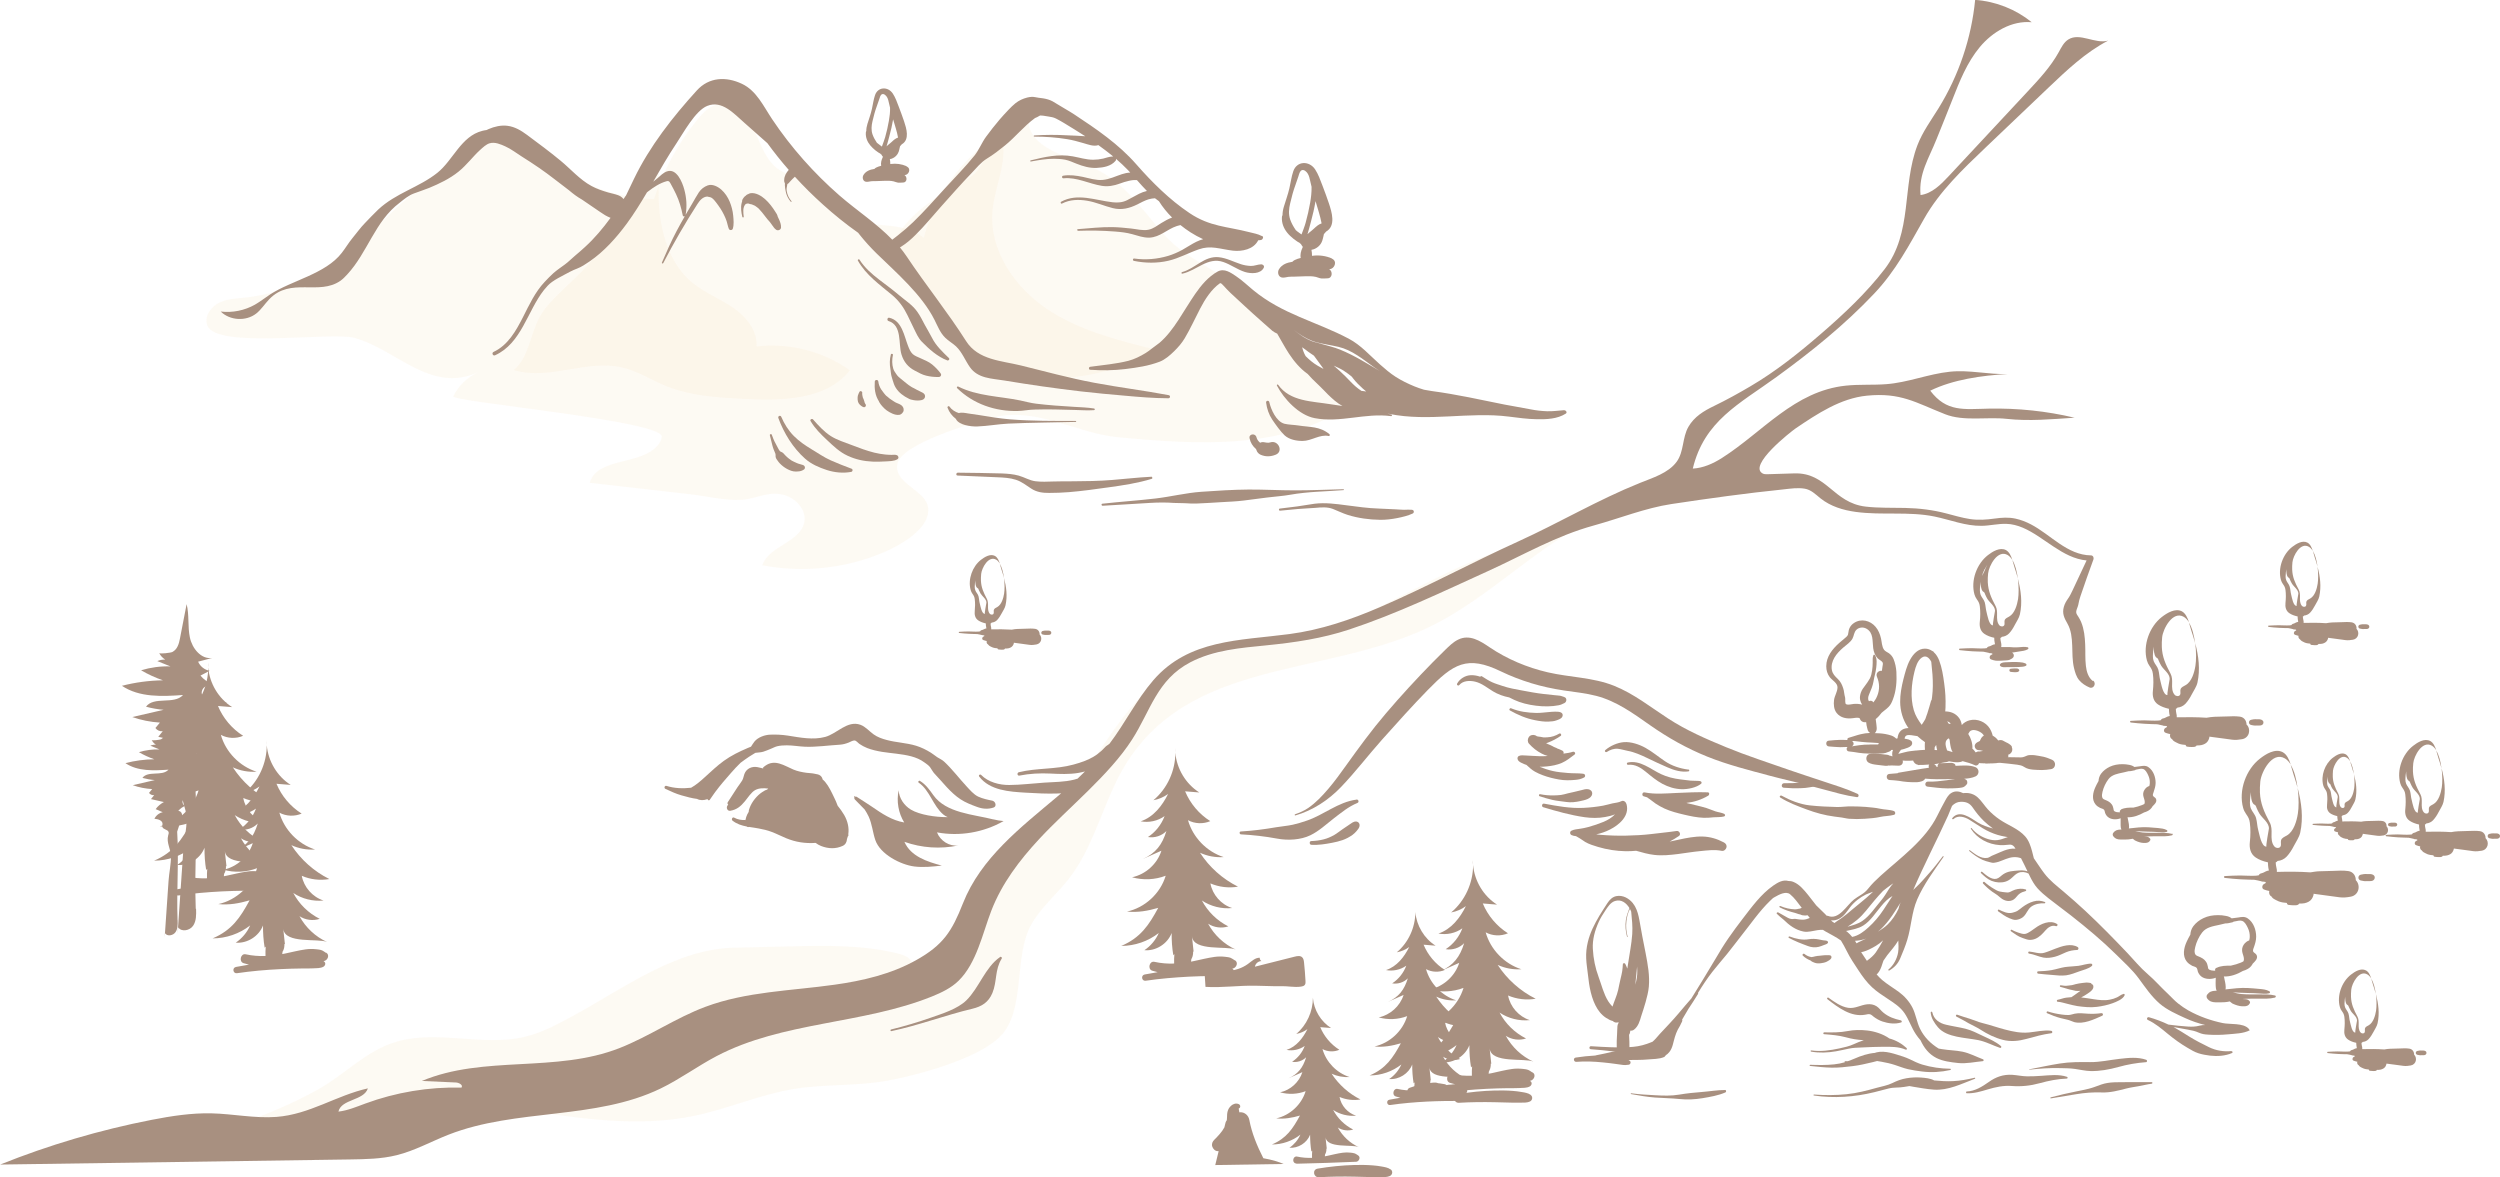 <?xml version="1.0" encoding="UTF-8"?>
<svg xmlns="http://www.w3.org/2000/svg" width="391.44" height="184.34" viewBox="0 0 391.44 184.34">
  <g style="isolation: isolate;">
    <g id="_圖層_2" data-name="圖層 2">
      <g id="_第一cut" data-name="第一cut">
        <g id="map_bg2" style="opacity: .5;">
          <g style="mix-blend-mode: multiply; opacity: .2;">
            <path d="m78.66,20.87c.55-.29,1.14-.58,1.76-.53.94.07,1.63.88,2.25,1.59,4.91,5.64,12.26,9.09,19.73,9.25,1.45-4.48,3.73-8.69,6.7-12.35.92-1.14,2.01-2.28,3.45-2.54,2.44-.44,4.5,1.87,5.56,4.11,1.06,2.25,1.84,4.86,3.93,6.2,1.52.97,3.5,1.08,4.94,2.17,1.42,1.07,2.07,2.89,3.34,4.13,3.64,3.56,10.46,1.04,14.33,4.35,2.07-8.33,8.37-15.5,16.37-18.61-.07,4.59,6.13,5.79,10.3,7.7,4.55,2.09,7.39,6.28,10.56,9.95,3.17,3.67,6.09,4.64,9.86,7.25,6.48,4.46,9.54,13.17,17.48,15.66,1.74.55,4.17,1.96,3.1,3.43-.15.21-.37.37-.58.52-10.25,7.36-24.06,6.5-36.63,5.32-6.63-.62-12.78-4.81-19.61-3.09-3.2.81-14.49,4.14-15,7.3-.5,3.19,4.6,4,4.84,6.96.26,3.22-4.51,5.78-6.92,6.82-5.96,2.55-12.7,3.28-19.07,2.05,1.04-3.08,6.04-3.61,6.59-6.81.34-1.98-1.46-3.82-3.42-4.26-2.35-.53-4.17.69-6.38.82-2.58.15-5.44-.57-8-.86-5.27-.6-10.53-1.2-15.8-1.8,1.17-4.1,8.07-2.64,10.73-5.98.29-.36.52-.79.54-1.25.12-2.52-33.06-5.47-32.64-6.32.81-1.64,2.19-2.99,3.85-3.75-7.38,3.38-12.84-3.62-19.3-5.39-3.63-1-21.64,1.79-23.06-1.94-.54-1.43.59-3.02,1.98-3.64,1.39-.63,2.97-.6,4.48-.8,9.82-1.33,15.11-6.28,21.89-12.79,5.3-5.08,11.31-9.42,17.81-12.84Z" style="fill: #eecc8d; stroke-width: 0px;"/>
          </g>
          <g style="mix-blend-mode: multiply; opacity: .2;">
            <path d="m150.13,28.78c1.04-.58,2.13-1.13,2.89-2.05,1.3-1.58,2.04-4.4,4.06-4.09.35,3.52-1.38,6.91-1.68,10.44-.5,6.07,3.41,11.82,8.45,15.24,5.04,3.41,11.09,4.94,17,6.4-3.53,2.35-7.68,3.64-11.88,4.22-9.64,1.35-17.61-2.52-23.4-10.19-1.72-2.28-5.1-6.68-5.41-9.46-.49-4.23,6.78-8.73,9.97-10.53Z" style="fill: #eecc8d; stroke-width: 0px;"/>
          </g>
          <g style="mix-blend-mode: multiply; opacity: .2;">
            <path d="m88.05,45.46c-1.34,1.28-2.7,2.6-3.58,4.22-1.48,2.72-1.65,6.27-4.02,8.26,5.43,1.7,11.37-1.68,16.92-.41,2.46.56,4.61,1.98,6.95,2.93,3.83,1.55,8.05,1.79,12.18,2,5.95.31,12.88.2,16.58-4.48-4.19-2.98-9.51-4.34-14.62-3.74.17-2.47-1.63-4.67-3.67-6.07-2.04-1.4-4.41-2.31-6.33-3.87-4.5-3.63-5.65-10.48-5.27-15.98.03-.39.06-.8-.09-1.16-.16-.36-.57-.65-.94-.51-.19.07-.32.23-.45.38-2.49,3.01-4.63,6.3-6.4,9.78-1.8,3.56-4.37,5.87-7.26,8.64Z" style="fill: #eecc8d; stroke-width: 0px;"/>
          </g>
          <g style="mix-blend-mode: multiply; opacity: .2;">
            <path d="m86.5,160.73c1.06-.51,2.09-1.06,3.12-1.62,8.07-4.36,16.37-10.74,25.86-10.74,2.71-.06,5.42-.13,8.13-.19,5.69-.13,11.45-.25,16.97,1.11.73.18,1.51.42,1.97,1.01,1.11,1.43-.37,3.42-1.84,4.47-10.71,7.67-24.61,6.9-36.95,9.5-13.36,2.81-26.38,7.92-39.68,11.24-9.57,2.39-19.68,3.71-29.25,1.32,5.1-1.56,10.31-3.66,14.97-6.25,4.15-2.3,7.55-6.11,12.29-7.48,6.49-1.89,13.6.82,20.17-.78,1.47-.36,2.88-.93,4.25-1.58Z" style="fill: #eecc8d; stroke-width: 0px;"/>
          </g>
          <g style="mix-blend-mode: multiply; opacity: .2;">
            <path d="m141.56,153.77c2.65-.7,5.44-1.49,7.31-3.49.92-.98,1.54-2.2,2.15-3.39,4.2-8.2,9.16-14.35,15.17-21.25,5.26-6.03,8.69-13.67,14.82-18.81,7.15-6,16.39-5.07,24.81-7.65,8.73-2.67,15.92-7.51,24.16-11.05,7.24-3.11,15.18-5.49,22.65-8.16-10.89,4.04-18.87,13.61-29.41,18.48-16.98,7.86-39.03,4.52-48.46,23.97-2.47,5.09-3.94,10.74-7.42,15.2-1.91,2.45-4.39,4.47-5.89,7.19-2.77,4.98-.81,13.39-4.82,17.46-3.48,3.53-12.92,6.07-17.67,6.94-4.79.88-9.74.51-14.56,1.28-5.32.86-10.33,3.1-15.6,4.21-8.87,1.86-18.06.45-27.01-.97-1.62-.26-3.35-.57-4.51-1.73,1.08,1.09,11.38-2.23,13.05-2.64,4.54-1.11,8.82-2.62,13.16-4.17,12.42-4.44,25.34-8.05,38.08-11.42Z" style="fill: #eecc8d; stroke-width: 0px;"/>
          </g>
          <path d="m349.41,164.57c-1.24.12-2.41-.06-3.54-.61-1.05-.51-2.12-1.06-3.12-1.68-.8-.5-1.59-1.01-2.42-1.47.73.14,1.47.28,2.21.4.59.1,1.2.23,1.74.48.49.22.93.28,1.46.31,1.06.07,2.07.05,3.13-.05,1.13-.11,2.4-.12,3.39-.63-.06-.1-.13-.2-.2-.28-.84-.89-2.91-.62-4.02-.85-1.87-.39-3.71-1.04-5.38-1.97-.57-.32-1.11-.7-1.62-1.1-.58-.45-1.04-1-1.57-1.49-1.09-1-2.06-2.15-3.19-3.11-1.15-.98-2.12-2.18-3.16-3.28-2.14-2.25-4.33-4.5-6.6-6.61-1.12-1.04-2.26-2.05-3.42-3.03-1.08-.92-2.14-1.71-3-2.84-.59-.77-1.1-1.59-1.65-2.38-.09-.37-.18-.74-.28-1.11-.23-.84-.5-1.67-1.09-2.33-1.08-1.2-2.64-1.71-3.95-2.6-.68-.46-1.31-1-1.87-1.6-.55-.6-.98-1.32-1.58-1.87-.55-.51-1.25-.74-2-.71-.09,0-.18.02-.28.03-.6-.29-1.25-.41-1.87-.03-.48.29-.76.83-1.02,1.31-.41.74-.8,1.48-1.17,2.24-1.86,3.8-5.76,6.6-8.89,9.42-.68.62-1.37,1.28-1.94,2.01-.35.44-.69.71-1.18,1.01-.36.22-.71.44-1.04.69-1.11.86-2.38,3.29-4.09,2.56-.06-.02-.11-.02-.16,0-.12-.13-.24-.25-.36-.37-.43-.43-.86-.85-1.3-1.27-.43-.55-.85-1.11-1.29-1.65-.62-.76-1.32-1.62-2.25-2.01-.28-.12-.56-.17-.82-.16-.83-.24-1.61.2-2.38.73-1.93,1.35-3.37,3.36-4.79,5.2-.77.99-1.5,2-2.22,3.03-.72,1.04-1.36,2.09-2,3.19-1.23,2.1-2.53,4.17-3.8,6.24-.68.77-1.34,1.55-2,2.34-.95,1.13-1.96,2.16-2.96,3.24-.37.41-.69.83-1.11,1.19-.05.03-.11.05-.16.07-.94.39-1.87.65-2.89.74-2.18.19-4.41.03-6.59-.1-.3-.02-.35.44-.05.47,1.19.1,2.38.19,3.57.35,1.03.14,2.06.36,3.11.38-.14.06-.27.13-.4.19-.68.31-1.33.67-2.01.98-.13.06-.05.25.09.21.74-.25,1.49-.47,2.24-.72.1-.03.2-.07.3-.1,0,0,0,0,.02,0,1,0,1.99.08,2.98.05.4-.02.81-.05,1.2-.14.49-.11.86-.33,1.19-.73.56-.67.63-1.59.89-2.39.13-.39.26-.78.45-1.14.11-.21.24-.4.35-.61.11-.21.19-.43.31-.63.07-.13.07-.25.03-.35.24-.41.48-.83.73-1.24.09-.15.18-.3.26-.44.51-.77,1.01-1.53,1.49-2.32.04-.07.03-.13,0-.17.7-1.14,1.43-2.25,2.24-3.29.73-.94,1.52-1.83,2.27-2.75.8-.97,1.53-1.99,2.31-2.96,1.45-1.81,2.78-3.78,4.45-5.4.16-.15.32-.3.48-.45.08-.05.16-.1.24-.14.66-.37,1.77-1.01,2.44-.44.66.55,1.19,1.29,1.71,1.98.03.04.06.08.1.13-.09.04-.18.09-.27.12-.06.02-.13.02-.19.03-.2.04-.39.1-.6.09-.8-.03-1.55-.2-2.29-.52-.14-.06-.21.15-.08.22.75.38,1.54.65,2.35.85.21.05.4.14.61.2.07.02.16.03.23.05.14.05.2.11.36.13.27.05.55.05.81,0,.11.14.22.27.33.41-.38.17-.75.3-1.17.28-.23,0-.47-.04-.71-.07-.24-.03-.51-.11-.75-.03-.17,0-.34-.01-.52-.07-.2-.07-.39-.18-.58-.29-.18-.1-.37-.21-.55-.31-.01,0-.02-.02-.04-.03-.02-.02-.05-.03-.08-.04-.18-.1-.36-.2-.54-.3-.13-.07-.34.09-.21.22.33.31.66.63,1.03.9.89.88,1.89,1.64,3.16,1.88.7.13,1.47-.12,2.17-.22.28-.04.57-.07.85-.05.13.08.25.16.38.24.85.48,1.69.89,2.44,1.43.33.54.63,1.09.92,1.67.51,1.05,1.19,2.03,1.83,3.01.62.95,1.28,1.85,2.11,2.63.77.72,1.66,1.28,2.54,1.87.96.63,1.92,1.26,2.57,2.22.7,1.04,1.07,2.25,1.77,3.29.22.33.47.65.73.95.53,1.14,1.27,2.14,2.49,2.76,1.01.51,2.27.66,3.38.78,1.29.14,2.59-.17,3.88-.29.15-.02.17-.24.03-.29-1.05-.39-2.1-.96-3.21-1.19-1.06-.22-2.15-.22-3.21-.4-.18-.03-.36-.06-.53-.09-1.21-.75-2.24-1.73-2.91-3.09-.52-1.05-.66-2.25-1.18-3.29-.5-.99-1.28-1.86-2.17-2.51-.85-.62-1.77-1.16-2.58-1.84-.31-.27-.6-.56-.87-.88.34-.3.57-.73.74-1.2.12-.33.22-.64.32-.95.19-.29.39-.58.6-.86.59-.75,1.25-1.47,1.73-2.3.03.62.07,1.24-.03,1.86-.16.97-.72,2.06-1.5,2.66-.09.07,0,.24.11.18.81-.47,1.37-1.07,1.73-1.93.39-.93.8-1.9,1.09-2.87.65-2.12.67-4.26,1.55-6.32,1.04-2.4,2.64-4.53,4.13-6.67.06-.08-.06-.17-.12-.09-.66.85-1.3,1.71-2.02,2.51-.73.81-1.43,1.66-2.23,2.39-.13.12-.25.24-.37.36,1.68-3.93,3.68-7.74,5.45-11.64.22-.5.41-1.01.62-1.52.37-.38.82-.63,1.35-.64.85-.02,1.4.19,1.89.9.53.77,1.08,1.47,1.76,2.12.44.42.92.81,1.41,1.16-.83-.22-1.66-.5-2.39-.95-1.11-.69-2.82-2.08-3.98-.68-.09.1.08.26.18.16.69-.65,1.7-.37,2.43.06.74.44,1.45.95,2.19,1.39.72.43,1.48.77,2.29,1.02.4.12.81.21,1.22.28.11.02.23.04.35.06,0,0,0,.01.01.02-.08.02-.16.04-.23.07-.48.16-.9.34-1.41.39-.49.05-.98-.02-1.45-.17-1.01-.31-1.89-.87-2.55-1.7-.06-.08-.17.01-.12.09,1,1.55,2.73,2.45,4.55,2.56.5.03.97-.02,1.47-.07.36-.04.59.11.78.34.06.1.13.2.19.29-.6-.06-1.21.08-1.77.29-.45.17-.88.37-1.33.56-.2.09-.41.17-.61.26-.25.11-.41.28-.69.33-1.02.18-1.99-.63-2.75-1.2-.08-.06-.16.06-.09.12.64.54,1.3,1.02,2.06,1.38.37.17.75.27,1.15.37.25.07.44.13.71.09.22-.03.45-.08.67-.15.77-.25,1.47-.65,2.28-.72.45-.04.85.02,1.24.17.35.67.68,1.36,1.01,2.05-.12-.05-.25-.08-.38-.11-.32-.06-.66-.06-.99-.03-.44.04-.86.06-1.29.14-.43.08-.79.22-1.15.46-.33.22-.63.58-1.02.69-.81.22-1.71-.6-2.28-1.08-.11-.09-.28.09-.18.19.5.48,1.02.97,1.67,1.23.69.27,1.47.33,2.17.12.38-.12.73-.34,1.01-.61.29-.28.65-.63,1.02-.78.51-.2,1.09-.13,1.58.12.08.17.16.34.25.51.32.64.68,1.27,1.16,1.81.52.57,1.11,1.08,1.71,1.55,1.17.93,2.39,1.8,3.57,2.73,2.44,1.92,4.82,3.9,7.03,6.08,1.2,1.19,2.54,2.39,3.54,3.75,1.03,1.4,1.97,2.81,3.3,3.96,1.12.96,2.63,1.63,3.96,2.24,1.01.47,2.06.82,3.14,1.09-.29,0-.58.02-.88.1-.59.16-1.2.18-1.81.14-1.03-.06-2.05-.18-3.07-.31-.98-.47-1.99-.85-3.04-1.15-.29-.08-.44.31-.17.43,1.15.53,2.13,1.36,3.1,2.16.98.81,2.01,1.56,3.11,2.2.54.32,1.1.66,1.7.85.59.19,1.2.29,1.81.37,1.14.13,2.4.06,3.46-.41.15-.07.08-.29-.08-.27Zm-55.94-23.55c.44-.52.89-1.03,1.36-1.52.36-.29.73-.58,1.11-.85.17-.12.34-.23.51-.34-.25.27-.48.56-.67.86-.41.65-.77,1.27-1.27,1.86-.91,1.06-1.74,2.36-2.9,3.16-.7.48-1.52.69-2.33.91.53-.32,1.04-.69,1.51-1.08,1.05-.87,1.8-1.98,2.68-3Zm-6.21,3.52c-.13-.09-.26-.17-.39-.26-.06-.06-.11-.12-.17-.18.43.06.86-.03,1.27-.25.78-.41,1.22-1.15,1.74-1.83.62-.81,1.54-1.52,2.46-1.97.35-.17.73-.27,1.1-.42-.1.1-.2.2-.31.29-.96.91-2.03,1.71-3.04,2.57-.5.43-.99.85-1.53,1.23-.34.25-.8.51-1.16.81Zm1.94,1.34s-.1-.07-.15-.11c.93-.21,1.88-.34,2.7-.86,1.16-.73,1.93-2.01,2.8-3.03.52-.63,1.05-1.19,1.77-1.59-.48.71-.95,1.45-1.42,2.17-.67,1.01-1.44,1.93-2.34,2.74-.77.7-1.57,1.3-2.55,1.5-.24-.29-.5-.57-.8-.82Zm1.48,1.81c-.08-.13-.15-.26-.23-.38.59-.03,1.19-.15,1.75-.34-.51.24-1.04.45-1.51.73Zm3.06,1.39c-.36.52-.89.97-1.43,1.36-.3-.45-.59-.91-.9-1.35.82-.15,1.64-.6,2.3-.99.42-.25.79-.54,1.14-.87-.34.63-.7,1.25-1.11,1.84Zm3.84-7.74c-.15.3-.25.63-.32.96-.43.9-.97,1.75-1.69,2.44-.46.45-.99.8-1.52,1.13.64-.52,1.19-1.14,1.7-1.8.72-.93,1.31-1.95,1.96-2.94-.04.06-.09.13-.12.2Z" style="fill: #522101; stroke-width: 0px;"/>
          <path d="m317.16,139.26c-.53-.17-1.12-.12-1.64.04-.27.09-.53.22-.78.35-.28.13-.5.1-.8.06-.28-.03-.56-.06-.83-.12-.32-.07-.61-.24-.89-.41-.54-.31-1.04-.67-1.5-1.08-.14-.12-.35.1-.22.24.43.47.91.9,1.42,1.27.26.19.56.35.81.54.25.2.49.42.75.6.65.43,1.5.48,2.07-.12.21-.22.38-.47.62-.66.28-.23.63-.35.97-.44.12-.03.18-.22.03-.27Z" style="fill: #522101; stroke-width: 0px;"/>
          <path d="m320.18,141.23c-.6-.22-1.16-.27-1.78-.09-.64.18-1.2.5-1.73.89-.25.19-.5.4-.76.57-.25.16-.58.25-.86.32-.68.17-1.46-.19-2.05-.49-.15-.08-.27.16-.14.26.57.39,1.16.85,1.8,1.1.33.13.67.28,1.03.24.38-.04.79-.21,1.08-.45.55-.46.7-1.2,1.28-1.62.56-.41,1.39-.57,2.08-.52.12,0,.17-.17.05-.21Z" style="fill: #522101; stroke-width: 0px;"/>
          <path d="m322.07,144.67c-1.07-.68-2.52-.03-3.43.66-.23.17-.46.34-.7.49-.25.16-.58.37-.87.41-.33.05-.76-.11-1.07-.21-.36-.11-.69-.27-1.02-.44-.13-.07-.24.15-.12.23.57.39,1.14.84,1.81,1.05.31.1.62.24.95.29.35.05.75-.02,1.08-.16.62-.26,1.11-.78,1.54-1.28.41-.48,1-.92,1.66-.7.2.07.37-.21.18-.34Z" style="fill: #522101; stroke-width: 0px;"/>
          <path d="m325.34,148.3c-1.05-.65-2.49-.16-3.55.25-.58.22-1.13.47-1.73.64-.74.21-1.57-.14-2.32-.2-.21-.01-.24.29-.03.32.77.11,1.45.47,2.22.62.62.11,1.21.03,1.83-.13.61-.16,1.16-.46,1.73-.7.57-.24,1.14-.33,1.75-.36.21,0,.27-.32.1-.43Z" style="fill: #522101; stroke-width: 0px;"/>
          <path d="m327.45,150.89c-.67-.03-1.36.25-2.03.34-.7.09-1.4.09-2.1.19-.69.11-1.36.34-2.05.47-.7.13-1.43.17-2.15.2-.21,0-.19.33,0,.36.72.09,1.44.14,2.16.2.74.06,1.49.16,2.23.06.71-.1,1.4-.38,2.07-.62.63-.23,1.45-.4,1.96-.85.12-.1.07-.34-.1-.35Z" style="fill: #522101; stroke-width: 0px;"/>
          <path d="m332.48,155.63c-.37.09-.66.37-1,.53-.36.17-.74.29-1.13.36-.85.17-1.7.06-2.55-.07-.63-.1-1.29-.21-1.94-.28.36-.18.72-.39,1.05-.62.39-.27.97-.65.85-1.19-.03-.15-.12-.23-.25-.27-.03-.1-.11-.18-.23-.19-.19-.01-.39-.07-.58-.06-.19.01-.39.04-.58.06-.38.04-.78.11-1.15.2-.2.05-.36.12-.56.15-.19.03-.38.05-.57.07-.4.07-.79.02-1.18-.05-.14-.02-.2.21-.06.25.39.12.8.2,1.19.34.21.07.43.11.64.15.19.03.38.1.57.13.24.03.5.03.75,0-.14.11-.29.21-.44.31-.33.22-.63.48-.97.68-.28.02-.56.04-.83.08-.47.06-.87.25-1.33.33-.17.03-.18.3,0,.31.49.02,1.05.22,1.54.33.52.12,1.02.27,1.55.35,1.03.14,2.02.25,3.05.12.84-.11,1.67-.28,2.46-.57.6-.22,1.63-.62,1.89-1.26.04-.1-.06-.24-.17-.21Z" style="fill: #522101; stroke-width: 0px;"/>
          <path d="m286.16,147.37c-.2-.13-.45-.1-.69-.14-.24-.05-.47-.1-.71-.14-.48-.1-1.06-.11-1.54-.03-1,.18-2.07-.07-3.01-.43-.13-.05-.25.15-.12.22.47.25.95.47,1.44.68.5.22,1.02.39,1.52.59.52.21,1.18.28,1.73.13.28-.07.54-.18.8-.28.22-.09.45-.12.61-.31.07-.08.04-.23-.05-.28Z" style="fill: #522101; stroke-width: 0px;"/>
          <path d="m286.58,149.59c-.16-.05-.3-.03-.46-.03-.12,0-.24-.01-.36,0-.27.01-.53.06-.79.08-.26.03-.52.03-.77.1-.14.04-.23.07-.39.09-.06.01-.11.02-.16.03-.42-.06-.79-.23-1.13-.5-.16-.13-.39.12-.25.26.35.35.78.6,1.23.78.15.17.43.26.59.33.32.13.66.13,1,.09.31-.04.63-.1.91-.23.23-.11.6-.32.72-.54.09-.17.06-.39-.14-.46Z" style="fill: #522101; stroke-width: 0px;"/>
          <path d="m297.61,159.76c-1.04-.24-1.87-.52-2.71-1.2-.38-.3-.65-.73-1.07-1-.45-.29-.96-.37-1.49-.31-1.03.11-1.9.71-2.96.55-1.13-.17-2.18-.93-3.08-1.58-.15-.11-.31.12-.17.23,1.68,1.3,3.67,2.83,5.91,2.43.24-.04.52-.13.76-.07.23.06.4.26.59.4.4.3.87.57,1.35.73.92.31,2,.45,2.93.15.18-.06.1-.3-.05-.33Z" style="fill: #522101; stroke-width: 0px;"/>
          <path d="m298.54,164.11c-.75-.7-1.7-1.24-2.71-1.51-1.01-.71-2.31-1.12-3.47-1.25-1.02-.11-2.05-.11-3.06.09-1.2.24-2.44.22-3.66.2-.18,0-.22.27-.03.29,1.13.09,2.29.18,3.39.48.93.26,1.82.4,2.78.46.02,0,.04,0,.06,0-.53.18-1.08.38-1.58.62-.7.33-1.47.49-2.23.66-1.46.32-2.94.53-4.43.32-.12-.02-.14.17-.02.19,1.29.23,2.6.17,3.89-.05.68-.12,1.35-.28,2.03-.42.64-.14,1.34-.15,1.99-.18,1.14-.05,2.28-.11,3.42-.11,1.21,0,2.34-.03,3.49.45.15.07.23-.14.13-.24Z" style="fill: #522101; stroke-width: 0px;"/>
          <path d="m305.35,167.34c-1.47-.02-2.95-.23-4.36-.65-.7-.21-1.32-.53-1.97-.84-.66-.31-1.38-.54-2.09-.75-.66-.2-1.36-.39-2.06-.42-.34-.02-.7.01-1.03.09-.1.02-.2.05-.29.09-1.09.09-2.19.46-3.14.88-.36.16-.73.29-1.09.42-.14,0-.27,0-.41,0-.1,0-.12.11-.05.16-.54.16-1.09.27-1.66.33-1.25.14-2.51.11-3.76.07-.12,0-.14.17-.02.18,1.12.12,2.25.25,3.39.27,1.11.02,2.17-.11,3.27-.24,1.07-.13,2.09-.37,3.13-.62.24-.05.47-.12.7-.18.24.05.49.08.72.12.72.13,1.41.28,2.1.51.68.22,1.33.49,2.03.65.71.16,1.46.27,2.19.36,1.48.19,2.97.09,4.42-.23.1-.02.12-.2,0-.2Z" style="fill: #522101; stroke-width: 0px;"/>
          <path d="m309.17,168.75c-1.13.27-2.24.48-3.4.53-.97.05-1.95-.02-2.92-.11-.59-.33-1.38-.4-2.04-.45-.78-.06-1.54-.02-2.31.11-.81.14-1.47.39-2.2.75-.73.37-1.64.52-2.43.74-1.57.44-3.14.85-4.77,1.01-1.68.17-3.39.17-5.07.05-.1,0-.11.14-.02.15,3.13.47,6.39.24,9.46-.52.75-.18,1.5-.39,2.25-.58.78-.2,1.6-.1,2.39-.24.29-.05.58-.09.87-.14.18.03.36.07.53.1,1.08.18,2.17.38,3.27.46,2.26.17,4.38-.93,6.44-1.7.09-.03.05-.2-.05-.17Z" style="fill: #522101; stroke-width: 0px;"/>
          <path d="m323.65,168.61c-1.26-.44-2.73-.25-4.04-.16-.73.05-1.47.09-2.2.08-.79-.01-1.56-.19-2.35-.24-1.39-.08-2.53.32-3.66,1.12-1.03.73-2.16,1.44-3.45,1.49-.16,0-.15.28,0,.28,1.13.05,2.23-.29,3.3-.61,1.21-.36,2.46-.63,3.73-.53,1.54.11,2.91-.03,4.4-.44,1.42-.39,2.76-.66,4.24-.72.15,0,.16-.23.03-.27Z" style="fill: #522101; stroke-width: 0px;"/>
          <path d="m336.06,165.94c-1.35-.47-2.79-.31-4.18-.15-1.54.17-3.06.53-4.61.51-1.57-.02-3.19-.03-4.75.22-1.61.25-3.19.61-4.79.91-.04,0-.03.06,0,.06,1.63-.18,3.27-.3,4.91-.25.75.02,1.52.02,2.26.13.82.11,1.6.31,2.43.33,1.49.03,2.92-.24,4.34-.63,1.44-.4,2.86-.65,4.35-.76.19-.01.21-.3.04-.36Z" style="fill: #522101; stroke-width: 0px;"/>
          <path d="m329.04,158.63c-.7.11-1.43.13-2.13.09-.69-.04-1.37-.14-2.06,0-.34.07-.65.2-.99.21-.36,0-.71-.03-1.06-.08-.74-.1-1.45-.25-2.16-.48-.18-.06-.28.2-.1.28.69.31,1.4.58,2.13.77.37.1.74.17,1.11.26.35.09.65.26,1,.36,1.46.37,3.07-.42,4.37-1,.22-.1.12-.44-.12-.4Z" style="fill: #522101; stroke-width: 0px;"/>
          <path d="m313.3,163.79c-.77-.66-1.71-1.07-2.63-1.5-.95-.44-1.88-.95-2.9-1.21-1.01-.25-2.04-.39-3.05-.63-1.06-.24-1.93-.84-2.17-1.95-.03-.16-.26-.12-.25.04.07.88.58,1.65,1.14,2.31.75.87,1.84,1.22,2.92,1.46,1.13.24,2.27.33,3.41.55,1.18.24,2.25.83,3.38,1.21.18.06.29-.17.15-.28Z" style="fill: #522101; stroke-width: 0px;"/>
          <path d="m321.2,161.4c-1.19-.16-2.34.15-3.51.26-1.31.12-2.5-.13-3.76-.46-1.19-.31-2.35-.73-3.55-1.02-.66-.16-1.29-.46-1.94-.66-.66-.21-1.33-.4-1.98-.64-.2-.07-.3.21-.12.3.67.32,1.29.7,1.94,1.06.6.33,1.23.6,1.8.97,1.11.71,2.24,1.28,3.53,1.61,1.24.32,2.5.18,3.72-.16,1.28-.35,2.54-.71,3.86-.88.22-.03.2-.34,0-.37Z" style="fill: #522101; stroke-width: 0px;"/>
          <path d="m336.91,169.44c-1.28.01-2.56-.03-3.85,0-1.36.03-2.73-.09-4.05.37-.65.22-1.29.5-1.96.66-.65.16-1.3.29-1.95.42-1.35.26-2.67.58-4,.93-.1.03-.08.18.02.16,1.31-.21,2.63-.42,3.94-.65,1.36-.23,2.67-.33,4.05-.28,1.28.05,2.52-.28,3.76-.6.65-.17,1.33-.26,1.99-.38.69-.12,1.37-.3,2.06-.39.13-.02.13-.24,0-.24Z" style="fill: #522101; stroke-width: 0px;"/>
          <path d="m340.08,130.56c-.74-.19-1.5-.15-2.27-.16-.77,0-1.56.02-2.33-.05-.39-.04-.78-.13-1.16-.22.67.03,1.35.08,2.02.09.5,0,.99.03,1.48.06.48.03.94.1,1.42-.02.16-.04.16-.22.03-.29-.44-.23-.9-.27-1.38-.32-.51-.05-1.02-.09-1.53-.12-1-.06-1.99.07-2.97.18-.02,0-.04.01-.06.02.05-.22.02-.47,0-.69-.03-.21-.08-.42-.12-.63-.02-.1-.04-.2-.06-.3,0-.05-.02-.1-.05-.15.9.05,1.83-.3,2.61-.75.21-.06.41-.13.6-.24.01,0,.24-.15.12-.07.08-.05.15-.09.22-.16.12-.11.23-.24.32-.37.02-.04.04-.08.06-.12h0c.31-.29.75-.69.55-1.16-.09-.21-.29-.26-.42-.42-.16-.18-.03-.43.04-.63.16-.48.31-.93.32-1.45,0-.92-.35-1.95-1.14-2.48-.43-.29-.82-.2-1.3-.13-.29.05-.58.08-.88.11-.08-.05-.14-.1-.24-.15-.18-.09-.35-.14-.55-.18-.36-.07-.71-.11-1.08-.11-.68,0-1.38.11-2,.41-.52.25-1,.61-1.35,1.08-.25.34-.38.74-.4,1.15-.19.32-.35.65-.5.97-.38.83-.6,1.91.02,2.68.2.25.45.42.73.56.16.08.41.12.55.23.17.13.16.35.23.56.09.24.24.47.44.63.49.42,1.33.46,1.99.2,0,.02,0,.05,0,.06,0,.1,0,.2,0,.3,0,.24-.01.49,0,.73,0,.1.02.2.02.31.02.14.05.26.11.37-.06,0-.12,0-.18,0-.48.02-.81.12-1.11.52-.12.16-.1.39.02.54.3.4.65.49,1.13.5.41.02.83,0,1.24-.02.23-.02.45-.06.68-.1.07.06.13.11.2.16.04.04.08.08.15.11.04.02.07.04.11.05.09.04.18.08.27.12.2.07.42.15.63.18.22.04.46.05.67.03.27-.02.52-.11.65-.35.05-.06.09-.13.07-.22-.01-.07-.05-.13-.11-.17-.16-.2-.4-.23-.63-.24-.1,0-.2,0-.31-.01.7-.06,1.42-.04,2.13-.05.77,0,1.55.05,2.3-.15.12-.03.18-.23.03-.27Zm-7.99-3.77c-.18.09-.21.26-.17.4-.37,0-.76-.02-.94-.27-.03-.05-.05-.22-.07-.32-.05-.23-.11-.44-.25-.64-.25-.36-.62-.55-1.02-.71-.24-.1-.42-.16-.49-.43-.07-.27-.01-.58.05-.84.16-.69.51-1.43.94-1.99.55-.72,1.45-.85,2.28-1.03.29-.06.59-.14.88-.21.04,0,.08,0,.12,0,.32,0,.56-.11.82-.14.07-.01.12-.05.15-.09.08-.01.16-.03.24-.05.28-.05.66-.17.95-.06.37.13.6.6.76.94.19.39.29.82.27,1.26,0,.16-.04.31-.08.46-.23.06-.45.22-.59.38-.26.3-.41.64-.37,1.04.04.37.25.73.25,1.1,0-.01-.01.1-.02.13,0,.01,0,.02,0,.03,0,0,0,.01-.01.04,0,.02-.02.04-.03.06,0,0,0,0,0,.01,0,0-.02.02-.03.04-.11.05-.21.11-.33.15-.43.17-.88.31-1.34.4-.02,0-.04,0-.06,0-.66,0-1.32,0-1.92.3Z" style="fill: #522101; stroke-width: 0px;"/>
          <path d="m270.07,170.67c-1.2,0-2.41.22-3.61.31-1.19.09-2.36.21-3.53.41-1.24.21-2.48.17-3.73.1-1.27-.07-2.53-.13-3.79-.31-.09-.01-.1.12-.01.13,1.25.22,2.5.45,3.77.54,1.26.09,2.53.1,3.79.23,1.24.13,2.43.07,3.67-.14,1.18-.2,2.42-.41,3.52-.89.18-.08.16-.39-.06-.39Z" style="fill: #522101; stroke-width: 0px;"/>
          <path d="m356.26,155.88c-.86-.22-1.74-.17-2.62-.18-.89,0-1.8.02-2.69-.06-.46-.04-.9-.16-1.34-.26.78.04,1.55.09,2.33.1.57.01,1.14.03,1.71.07.56.03,1.09.11,1.64-.02.18-.04.19-.25.03-.33-.5-.27-1.04-.31-1.59-.36-.59-.06-1.18-.11-1.77-.14-1.15-.06-2.29.08-3.43.21-.03,0-.05.01-.07.02.06-.25.03-.55,0-.79-.03-.24-.09-.49-.14-.73-.02-.12-.05-.23-.07-.35,0-.06-.03-.11-.06-.17,1.04.06,2.12-.35,3.01-.87.24-.07.47-.15.69-.28.02,0,.27-.17.14-.09.1-.06.17-.1.25-.18.14-.13.27-.27.36-.43.03-.05.05-.09.07-.14h0c.35-.34.87-.8.63-1.34-.11-.24-.33-.31-.49-.49-.18-.21-.03-.5.05-.73.19-.55.36-1.08.36-1.67,0-1.06-.4-2.25-1.32-2.87-.49-.33-.95-.23-1.5-.14-.34.05-.67.09-1.01.13-.09-.06-.16-.11-.28-.18-.2-.11-.4-.16-.63-.2-.41-.08-.82-.13-1.24-.12-.79,0-1.59.13-2.3.48-.61.29-1.15.71-1.56,1.25-.29.39-.44.85-.47,1.33-.22.37-.41.75-.58,1.12-.44.96-.69,2.21.03,3.1.23.28.52.48.84.65.19.09.47.14.63.26.2.16.18.4.26.65.1.28.28.54.5.73.57.48,1.54.53,2.3.23,0,.03,0,.05,0,.06-.01.12,0,.23-.01.35,0,.28-.02.56,0,.84,0,.12.02.24.03.36.02.17.06.3.13.43-.07,0-.14,0-.21,0-.55.02-.93.14-1.28.6-.14.18-.12.45.02.63.35.45.75.56,1.3.58.47.02.96,0,1.43-.02.27-.02.53-.06.79-.12.07.06.15.13.23.19.05.05.1.09.17.13.04.02.09.04.13.06.1.05.21.09.31.13.24.09.49.17.73.21.25.04.52.06.77.04.31-.02.6-.12.75-.4.06-.07.1-.15.08-.25-.01-.09-.06-.15-.12-.2-.18-.22-.46-.27-.73-.27-.12,0-.23-.01-.35-.02.81-.07,1.64-.04,2.45-.05.89,0,1.79.05,2.65-.17.14-.04.21-.27.03-.31Zm-9.22-4.35c-.21.1-.25.3-.19.46-.43-.01-.88-.03-1.08-.31-.04-.06-.06-.26-.08-.37-.05-.27-.13-.51-.29-.74-.28-.42-.71-.63-1.17-.82-.28-.11-.48-.18-.57-.49-.08-.31-.02-.67.06-.97.18-.79.59-1.65,1.09-2.29.64-.82,1.67-.97,2.63-1.18.34-.07.68-.16,1.01-.24.05,0,.09,0,.14,0,.36,0,.65-.13.95-.17.08-.01.14-.05.17-.1.09-.02.18-.03.27-.05.33-.06.76-.19,1.09-.07.43.15.69.69.88,1.08.22.45.33.95.31,1.45,0,.18-.05.35-.09.53-.26.07-.51.26-.68.44-.31.34-.47.74-.43,1.21.04.43.29.84.29,1.27,0-.01-.01.12-.02.15,0,.01,0,.02,0,.04,0,0,0,.01-.02.05,0,.02-.02.05-.03.07,0,0,0,0,0,.01,0,0-.02.03-.03.05-.13.06-.25.13-.37.18-.5.2-1.02.36-1.55.47-.02,0-.04,0-.06.01-.76,0-1.52,0-2.22.35Z" style="fill: #522101; stroke-width: 0px;"/>
          <g>
            <g>
              <path d="m368.86,137.84c.02-.65-.36-1.33-1.16-1.45-.8-.12-1.59-.06-2.4-.03-.71.02-1.41.04-2.12.06-.48.01-.95.1-1.42.17-1.74-.12-3.49-.12-5.23-.07-.01,0-.02,0-.03,0,0-.13.01-.26-.01-.38-.05-.22-.1-.45-.13-.67-.02-.14-.03-.29-.04-.43.12-.06.22-.14.3-.24.51-.03,1.03-.28,1.39-.65.45-.47.87-1.13,1.16-1.71.34-.67.82-1.32.99-2.07.51-2.34.2-4.7-.4-6.98.2,1.55.18,3.1.03,4-.18,1.16-.65,2.82-1.73,3.43-.35.2-.79.36-.9.74-.1.33.08.71-.1,1-.2.31-.7.25-.94-.02-.47-.53-.47-1.32-.45-1.97.02-.59.01-1.23-.27-1.76-.93-1.75-1.47-3-1.55-4.72-.02-.53,0-1.1.06-1.74.15-1.47,1.86-4.77,3.85-3.6.36.21.66.55.92.97-.26-.81-.62-1.61-1.27-1.95-1.17-.62-2.63.29-3.54,1-2.21,1.7-3.4,5.01-2.65,7.72.1.36.25.66.46.96.34.47.52.8.59,1.37.13,1.01.11,2.03,0,3.04-.1.93.09,1.83.9,2.39.52.36,1.24.63,1.93.77,0,.18.01.37.03.55.02.23.06.45.11.68,0,.01.01.03.01.05-.08.01-.17.03-.25.05-.3.08-.58.32-.87.37-.24.04-.4.17-.47.33-.14.02-.28.05-.41.06-.83.06-1.69-.03-2.52-.03-.79,0-1.59.05-2.38.09-.17,0-.16.28,0,.29.83.08,1.67.19,2.5.22l1.26.05c.28.01.57,0,.86.02.19.03.39.06.57.11.16.04.33.08.5.12.04.01.07.03.11.04v.02c.07.01.15,0,.23,0,.11.02.22.03.33.05.02.05.04.1.07.15-.07.04-.14.08-.21.13-.03.02-.05.03-.08.04-.33.18-.4.74.02.87.12.04.29.11.47.15.06.01.12.03.18.04.05.01.2.05.24.05.35.03.7.02,1.05,0,.29,0,.59-.02.88-.05.15-.01.29-.02.44-.04.2-.02.38-.08.53-.18.03-.01.05-.03.08-.05,1.23.29,2.46.55,3.71.72.96.13,1.92.26,2.88.39.44.06.89.12,1.33.18.6.08,1.15.02,1.75-.09,1.31-.23,1.62-1.77.81-2.59Zm-13.98-5.28c-.81.06-1.12-1.99-1.29-2.57-.18-.63-.17-1.3-.35-1.92-.17-.58-.59-.95-.81-1.49-.22-.55-.14-1.2-.09-1.77.02-.27.06-.53.1-.78,0,.6.02,1.4.39,1.84.09.11.24.14.32.24.09.1.13.28.18.4.13.3.27.6.44.88.46.75,1.5,1.39,1.49,2.34,0,.13-.55,2.86-.37,2.84Z" style="fill: #522101; stroke-width: 0px;"/>
              <path d="m359.75,123.4c-.17-1.37-.52-2.73-1.09-3.67.17.53.3,1.07.44,1.49.24.72.46,1.45.66,2.18Z" style="fill: #522101; stroke-width: 0px;"/>
            </g>
            <path d="m361.93,138.68c-.11-.1-.22-.21-.33-.31-.24-.17-.52-.27-.81-.31-.35-.08-.74-.04-1.1-.04-.5,0-.99.02-1.49.06-.48.04-.91.07-1.37.25-.43.16-.89.39-1.15.78-.2.13-.36.29-.39.55-.02.24.08.54.3.67l.09.05s.03.07.05.1c.16.21.38.32.61.44.16.08.31.16.47.22.41.16.83.2,1.26.24,0,0,0,0,0,.01,0,.15.12.28.27.3.25.02.5.06.74.06.28,0,.63.04.85-.17.03-.03.03-.07.05-.1.31,0,.61,0,.88-.06.43-.1.87-.3,1.12-.69.2-.31.31-.65.3-1.03,0-.36-.12-.75-.36-1.03Z" style="fill: #522101; stroke-width: 0px;"/>
            <path d="m371.17,136.86c-.15,0-.31,0-.46,0-.19,0-.39-.03-.57,0-.16.03-.32.06-.48.09-.23.04-.4.24-.39.47,0,.24.18.41.41.45.16.03.32.06.48.09.15.03.31,0,.46,0,.15,0,.31,0,.46,0,.14,0,.3-.01.43-.07.19-.09.32-.28.32-.49,0-.35-.35-.53-.66-.54Z" style="fill: #522101; stroke-width: 0px;"/>
          </g>
          <g>
            <g>
              <path d="m377.99,165.14c.02-.43-.24-.88-.76-.95-.52-.08-1.05-.04-1.58-.02-.46.01-.93.03-1.39.04-.32,0-.62.06-.93.11-1.15-.08-2.29-.08-3.44-.05,0,0-.01,0-.02,0,0-.08,0-.17,0-.25-.03-.15-.07-.29-.09-.44-.02-.09-.02-.19-.03-.28.08-.04.14-.09.2-.16.33-.02.68-.18.91-.43.29-.31.57-.75.76-1.12.22-.44.54-.87.65-1.36.34-1.54.13-3.09-.26-4.59.13,1.02.12,2.04.02,2.63-.12.76-.43,1.85-1.14,2.26-.23.13-.52.24-.59.49-.06.21.05.47-.07.66-.13.2-.46.16-.62-.02-.31-.35-.31-.87-.3-1.3.01-.39,0-.81-.18-1.16-.62-1.15-.97-1.98-1.02-3.1-.01-.35,0-.72.04-1.15.1-.97,1.23-3.14,2.53-2.37.24.14.43.36.6.64-.17-.53-.4-1.06-.84-1.28-.77-.41-1.73.19-2.33.66-1.45,1.12-2.24,3.3-1.74,5.08.06.24.16.43.31.63.22.31.34.52.39.9.09.66.07,1.34,0,2-.07.61.06,1.21.59,1.57.34.24.82.41,1.27.5,0,.12,0,.24.02.36.02.15.04.3.07.45,0,0,0,.02,0,.03-.06,0-.11.02-.17.04-.2.05-.38.21-.58.24-.16.03-.26.11-.31.22-.09.01-.18.03-.27.03-.55.04-1.11-.02-1.66-.02-.52,0-1.04.04-1.57.06-.11,0-.1.18,0,.2.55.05,1.1.12,1.65.14l.83.03c.18,0,.38,0,.57.01.13.02.25.04.38.07.11.03.22.05.33.08.03,0,.05.02.07.03h0s.1.02.15.02c.07.01.14.02.22.03.01.03.03.07.05.1-.05.02-.09.05-.14.09-.02,0-.04.02-.05.02-.22.12-.26.49.02.58.07.02.19.07.31.1.04,0,.08.02.12.03.03,0,.13.03.16.03.23.02.46.01.69,0,.2,0,.39-.02.58-.03.1,0,.19-.02.29-.02.13-.01.25-.05.35-.12.02-.01.03-.02.05-.03.81.19,1.62.36,2.44.47.63.09,1.26.17,1.9.25.29.04.58.08.88.12.4.05.76.01,1.15-.06.86-.15,1.07-1.16.53-1.7Zm-9.2-3.47c-.53.04-.73-1.31-.84-1.69-.12-.41-.11-.85-.23-1.26-.11-.38-.39-.63-.53-.98-.14-.36-.1-.79-.06-1.16.02-.17.04-.35.07-.52,0,.39.01.92.25,1.21.06.07.16.09.21.15.06.07.08.19.12.27.09.2.18.39.29.58.3.5.99.92.98,1.54,0,.09-.36,1.88-.25,1.87Z" style="fill: #522101; stroke-width: 0px;"/>
              <path d="m371.99,155.63c-.11-.9-.34-1.8-.72-2.42.11.35.2.71.29.98.16.47.3.95.43,1.44Z" style="fill: #522101; stroke-width: 0px;"/>
            </g>
            <path d="m373.43,165.69c-.07-.07-.14-.14-.22-.21-.16-.11-.34-.18-.53-.2-.23-.05-.49-.03-.72-.03-.33,0-.65.01-.98.04-.31.03-.6.05-.9.16-.28.11-.59.25-.75.51-.14.09-.24.19-.25.37-.02.16.05.36.2.44l.06.04s.02.04.03.06c.1.14.25.21.4.29.1.05.2.1.31.14.27.11.54.13.82.16,0,0,0,0,0,.01,0,.1.08.18.18.19.16.02.33.04.49.04.19,0,.41.02.56-.11.02-.02.02-.05.03-.07.2,0,.4,0,.58-.04.28-.07.57-.2.74-.45.13-.21.2-.43.2-.67,0-.24-.08-.49-.24-.67Z" style="fill: #522101; stroke-width: 0px;"/>
            <path d="m379.5,164.49c-.1,0-.2,0-.3,0-.12,0-.25-.02-.37,0-.1.02-.21.04-.32.06-.15.03-.26.16-.26.31,0,.16.12.27.27.3.1.02.21.04.32.06.1.02.2,0,.3,0,.1,0,.2,0,.3,0,.09,0,.2,0,.28-.05.13-.06.21-.18.21-.32,0-.24-.23-.35-.44-.35Z" style="fill: #522101; stroke-width: 0px;"/>
          </g>
          <g>
            <g>
              <path d="m373.68,129.36c.02-.36-.2-.75-.65-.81-.45-.07-.89-.03-1.34-.02-.4.01-.8.02-1.19.03-.27,0-.53.06-.8.1-.98-.07-1.96-.07-2.94-.04,0,0-.01,0-.02,0,0-.07,0-.15,0-.21-.03-.13-.06-.25-.07-.38-.01-.08-.02-.16-.02-.24.07-.03.12-.08.17-.14.28-.02.58-.16.78-.37.25-.26.49-.63.65-.96.19-.38.46-.74.55-1.16.29-1.31.12-2.64-.22-3.92.11.87.1,1.74.02,2.25-.1.65-.36,1.58-.97,1.93-.2.11-.44.2-.51.42-.06.18.05.4-.06.56-.11.17-.39.14-.53-.01-.26-.3-.26-.74-.25-1.11.01-.33,0-.69-.15-.99-.52-.98-.83-1.69-.87-2.65-.01-.3,0-.62.03-.98.09-.82,1.05-2.68,2.16-2.02.2.12.37.31.51.54-.14-.45-.35-.9-.71-1.09-.66-.35-1.48.17-1.99.56-1.24.96-1.91,2.81-1.49,4.34.06.2.14.37.26.54.19.26.29.45.33.77.07.56.06,1.14,0,1.71-.06.52.05,1.03.51,1.34.29.2.7.35,1.09.43,0,.1,0,.21.02.31.01.13.03.26.06.38,0,0,0,.02,0,.03-.05,0-.09.02-.14.03-.17.04-.32.18-.49.21-.14.02-.22.1-.27.19-.08.02-.16.03-.23.03-.47.04-.95-.01-1.42-.02-.44,0-.89.03-1.33.05-.1,0-.09.16,0,.17.47.05.94.1,1.41.12l.71.03c.15,0,.32,0,.48.01.11.02.21.03.32.06.09.02.18.05.28.07.02,0,.04.02.06.02h0s.09.01.13.02c.06.01.12.02.18.03.01.03.02.06.04.09-.04.02-.08.05-.12.07-.01,0-.03.02-.04.02-.19.1-.22.42.01.49.07.02.17.06.26.08.03,0,.07.02.1.02.03,0,.11.03.13.03.2.02.39,0,.59,0,.17,0,.33-.01.49-.03.08,0,.17-.01.25-.02.11,0,.21-.04.3-.1.01,0,.03-.02.04-.03.69.16,1.38.31,2.08.4.54.07,1.08.15,1.62.22.25.03.5.07.75.1.34.04.65,0,.98-.05.73-.13.91-1,.45-1.45Zm-7.85-2.96c-.46.04-.63-1.12-.72-1.45-.1-.35-.1-.73-.2-1.08-.09-.33-.33-.53-.46-.84-.12-.31-.08-.67-.05-1,.01-.15.03-.29.05-.44,0,.34.01.78.22,1.04.05.06.13.08.18.13.05.06.07.16.1.23.07.17.15.33.25.49.26.42.84.78.84,1.31,0,.07-.31,1.6-.21,1.6Z" style="fill: #522101; stroke-width: 0px;"/>
              <path d="m368.57,121.25c-.1-.77-.29-1.53-.61-2.06.1.3.17.6.25.84.13.4.26.81.37,1.23Z" style="fill: #522101; stroke-width: 0px;"/>
            </g>
            <path d="m369.8,129.83c-.06-.06-.12-.12-.19-.17-.14-.1-.29-.16-.45-.17-.2-.05-.41-.02-.62-.02-.28,0-.56,0-.84.04-.27.03-.51.04-.77.14-.24.09-.5.22-.65.44-.12.07-.2.17-.22.31-.02.14.05.3.17.38l.05.03s.02.04.03.06c.09.12.21.18.34.25.09.04.17.09.26.12.23.09.47.11.7.13,0,0,0,0,0,0,0,.08.07.16.15.17.14.01.28.04.41.03.16,0,.36.02.48-.1.02-.02.02-.04.02-.06.17,0,.34,0,.5-.03.24-.06.49-.17.63-.39.11-.18.18-.36.17-.58,0-.2-.06-.42-.2-.58Z" style="fill: #522101; stroke-width: 0px;"/>
            <path d="m374.98,128.81c-.09,0-.17,0-.26,0-.11,0-.22-.01-.32,0-.09.02-.18.03-.27.05-.13.02-.22.13-.22.26,0,.14.1.23.23.25.09.02.18.03.27.05.08.02.17,0,.26,0,.09,0,.17,0,.26,0,.08,0,.17,0,.24-.04.11-.05.18-.16.18-.27,0-.2-.2-.3-.37-.3Z" style="fill: #522101; stroke-width: 0px;"/>
          </g>
          <g>
            <g>
              <path d="m389.18,131.24c.02-.49-.28-1.01-.88-1.1-.61-.09-1.21-.04-1.82-.03-.54.02-1.07.03-1.61.05-.36.01-.72.07-1.07.13-1.32-.09-2.65-.09-3.97-.06,0,0-.01,0-.02,0,0-.1.01-.2,0-.28-.04-.17-.07-.34-.1-.51-.01-.11-.02-.22-.03-.33.09-.04.17-.1.23-.18.38-.03.78-.21,1.05-.5.34-.36.66-.86.88-1.3.26-.51.62-1,.75-1.56.39-1.77.16-3.56-.3-5.29.15,1.18.14,2.35.03,3.03-.14.88-.49,2.13-1.31,2.6-.26.15-.6.27-.69.56-.07.25.06.54-.08.76-.15.23-.53.19-.71-.02-.36-.4-.36-1-.34-1.49.01-.44.01-.93-.2-1.33-.71-1.33-1.12-2.28-1.18-3.58-.02-.4,0-.83.05-1.32.11-1.11,1.41-3.62,2.92-2.73.27.16.5.42.69.74-.2-.61-.47-1.22-.96-1.48-.89-.47-1.99.22-2.68.76-1.67,1.29-2.58,3.8-2.01,5.85.07.27.19.5.35.73.25.35.39.6.44,1.04.1.76.08,1.54,0,2.31-.08.7.07,1.39.69,1.81.4.27.94.47,1.46.58,0,.14,0,.28.02.42.02.17.04.35.08.51,0,.01,0,.03,0,.04-.06.01-.13.02-.19.04-.23.06-.44.24-.66.28-.18.03-.3.13-.36.25-.1.02-.21.03-.31.04-.63.05-1.28-.02-1.91-.03-.6,0-1.2.04-1.8.07-.13,0-.12.21,0,.22.63.06,1.26.14,1.9.17l.95.04c.21,0,.44,0,.65.02.15.02.29.05.44.09.12.03.25.06.38.09.03.01.05.03.09.03v.02c.05,0,.11,0,.17,0,.08.02.17.03.25.04.01.04.03.08.06.11-.06.03-.11.06-.16.1-.02.01-.04.02-.06.03-.26.13-.3.56.02.66.09.03.22.08.35.12.05.01.09.02.14.03.04,0,.15.04.18.04.26.03.53.01.8,0,.22,0,.44-.02.67-.04.11,0,.22-.02.33-.03.16-.01.29-.06.4-.14.02,0,.04-.02.06-.03.93.22,1.87.42,2.81.55.73.1,1.46.2,2.18.29.34.05.67.09,1.01.14.45.06.87.01,1.33-.07.99-.17,1.23-1.34.61-1.96Zm-10.59-4c-.62.05-.85-1.51-.97-1.95-.14-.48-.13-.98-.27-1.46-.13-.44-.45-.72-.61-1.13-.17-.41-.11-.91-.07-1.34.02-.2.04-.4.08-.59,0,.46.02,1.06.29,1.4.07.08.18.1.24.18.07.08.09.22.14.31.1.23.21.45.34.67.35.57,1.14,1.06,1.13,1.77,0,.1-.42,2.16-.29,2.15Z" style="fill: #522101; stroke-width: 0px;"/>
              <path d="m382.28,120.29c-.13-1.04-.39-2.07-.83-2.78.13.4.22.81.33,1.13.18.54.35,1.1.5,1.66Z" style="fill: #522101; stroke-width: 0px;"/>
            </g>
            <path d="m383.94,131.87c-.09-.08-.17-.16-.25-.24-.18-.13-.39-.21-.61-.23-.27-.06-.56-.03-.83-.03-.38,0-.75.01-1.13.05-.36.03-.69.06-1.04.19-.32.12-.68.29-.87.59-.16.1-.27.22-.29.42-.02.18.06.41.23.51l.07.04s.02.05.04.07c.12.16.29.25.46.33.12.06.23.12.35.17.31.12.63.15.95.18,0,0,0,0,0,.01,0,.11.09.21.21.22.19.02.38.05.56.05.22,0,.48.03.65-.13.03-.03.03-.05.04-.08.23,0,.46,0,.67-.05.33-.08.66-.23.85-.52.15-.24.24-.49.23-.78,0-.27-.09-.57-.27-.78Z" style="fill: #522101; stroke-width: 0px;"/>
            <path d="m390.94,130.49c-.12,0-.23,0-.35,0-.14,0-.29-.02-.43,0-.12.02-.24.04-.36.07-.17.03-.3.18-.29.36,0,.18.14.31.31.34.12.02.24.05.36.07.11.02.24,0,.35,0,.11,0,.23,0,.35,0,.11,0,.22-.01.32-.06.15-.06.25-.21.24-.37,0-.27-.27-.4-.51-.41Z" style="fill: #522101; stroke-width: 0px;"/>
          </g>
          <path d="m121.98,34.36c-.06-.13-.17-.34-.2-.42-.05-.13-.06-.26-.13-.38-.08-.14-.16-.27-.25-.4-.46-.73-.98-1.42-1.62-1.99-.58-.52-1.46-1.04-2.27-.92-.17.03-.28.1-.41.17.01,0,.02-.01-.02,0-.07.02-.15.07-.21.12-.08.06-.09.09-.19.18.01,0,.07-.08,0-.02-.08.07-.18.16-.24.25-.09.12-.22.31-.24.47,0,0,0,.07,0,.11,0,.02-.01.04-.01.04-.02.08-.05.15-.07.23-.17.71-.06,1.46.11,2.16.03.14.24.11.22-.03-.08-.63-.19-1.5.31-1.99.06-.01.13-.03.2-.06.02,0,.03,0,.05,0,.02,0,.05-.01.07-.02.02,0,.03,0,.04,0,.03.01.07.02.11.02.11.05.23.08.35.1.03,0,.11.03.11.02.03,0,.05.02.08.03.11.04.22.09.33.14,0,0,0,0,.02,0,.06.04.12.07.18.11.11.07.21.15.31.23.04.04.09.07.13.11,0,0,0,0,.01,0,0,0,.02.02.03.03.19.2.37.41.55.62.39.46.72.98,1.14,1.41.03.03.12.15.19.24.09.12.17.23.25.35.18.27.35.51.61.7.29.21.75.02.77-.35.02-.46-.14-.87-.32-1.28Z" style="fill: #522101; stroke-width: 0px;"/>
          <path d="m148.59,56.08c-1.03-1.01-2.04-1.93-2.69-3.24-.33-.66-.72-1.27-1.07-1.92-.38-.71-.73-1.44-1.2-2.1-.78-1.11-1.9-1.78-2.91-2.65-.99-.84-2.04-1.6-3.07-2.39-1.17-.9-2.28-1.87-3.08-3.13-.09-.13-.32,0-.25.15,1.28,2.28,3.41,3.76,5.37,5.4,1.05.88,1.79,1.91,2.39,3.14.34.71.68,1.42,1.03,2.13.34.69.68,1.48,1.22,2.03,1.11,1.14,2.48,2.37,3.99,2.93.2.08.43-.19.26-.36Z" style="fill: #522101; stroke-width: 0px;"/>
          <path d="m147.28,58.46c-.39-.52-.83-.98-1.33-1.39-.53-.44-1.2-.69-1.82-.98-.4-.19-.89-.35-1.22-.65-.36-.34-.54-.8-.72-1.25-.64-1.62-.95-3.99-2.96-4.44-.29-.07-.4.42-.12.51,2.17.67,1.53,3.58,2.04,5.24.35,1.15,1.03,1.99,2.1,2.54.57.3,1.14.63,1.77.78.65.16,1.29.22,1.96.21.29,0,.5-.31.3-.56Z" style="fill: #522101; stroke-width: 0px;"/>
          <path d="m144.47,61.49c-.32-.16-.64-.31-.9-.45-.06-.03-.12-.06-.18-.09.07.03.07.03.02,0-.12-.07-.24-.13-.36-.19-.02,0-.13-.06-.17-.08-.04-.02-.14-.08-.16-.09-.6-.36-1.12-.85-1.67-1.28-.25-.2-.49-.4-.66-.66-.19-.29-.42-.57-.52-.9-.22-.69-.21-1.48-.06-2.18.04-.18-.27-.25-.32-.07-.21.77-.21,1.54-.07,2.32.07.41.07.81.2,1.2.12.38.21.75.35,1.12.32.85.97,1.49,1.73,1.96.21.13.44.25.66.36.12.06.25.1.39.13.1.02.11.02.03,0,.1.02.2.05.3.07.44.07.84.08,1.28-.03.58-.16.66-.86.12-1.13Z" style="fill: #522101; stroke-width: 0px;"/>
          <path d="m141.49,64.16c.02-.27-.15-.55-.35-.7-.23-.18-.52-.27-.79-.39-.05-.02-.09-.05-.14-.07,0,0,0,0-.01,0,0,0,0,0,0,0-.11-.06-.21-.13-.32-.2-.19-.13-.39-.25-.58-.39-.19-.14-.36-.33-.55-.45,0,0,0,0,0,0,0,0,0,0-.01-.01-.04-.05-.08-.09-.13-.14-.07-.09-.14-.18-.22-.27-.14-.18-.29-.37-.42-.57-.22-.34-.4-.8-.45-1.25-.04-.31-.52-.3-.55.01-.04.52-.03,1.07.06,1.58.05.3.13.58.24.86.05.12.1.23.16.34.03.05.06.11.09.16.05.07.09.14.13.22-.04-.07-.05-.08-.03-.03-.02.03.25.4.29.47.07.1.15.2.24.29.21.23.44.47.7.65.54.37,1.26.76,1.93.69.27-.03.48-.22.61-.44.02-.03.03-.05.05-.08h0s0,0,0,0c.04-.09.06-.18.05-.27Z" style="fill: #522101; stroke-width: 0px;"/>
          <path d="m135.5,63.27s0,0,0,0c0-.02-.01-.03-.02-.04-.01-.03-.03-.05-.04-.08-.03-.06-.05-.12-.08-.18,0-.01,0-.02,0-.03,0-.03-.01-.05-.02-.08-.02-.11-.06-.2-.1-.3-.06-.12-.12-.24-.16-.37,0-.01,0-.02,0-.03,0-.03-.02-.07-.02-.1-.01-.07-.02-.13-.04-.19,0-.06-.02-.12-.02-.18v-.08s0-.08.01-.11c.02-.22-.31-.37-.43-.16-.09.15-.16.31-.21.47-.02.04-.04.09-.05.14,0,.04-.01.08-.02.11-.01.07-.02.15-.02.23,0,.21,0,.43.07.64.12.35.43.61.75.78.14.07.29.08.4-.04.11-.12.1-.27.02-.4Z" style="fill: #522101; stroke-width: 0px;"/>
          <path d="m171.31,63.96c-1.04-.17-2.1-.19-3.15-.26-.99-.06-1.97-.13-2.96-.2-.99-.07-1.96-.18-2.94-.29-.87-.1-1.67-.33-2.52-.51-3.26-.67-6.68-.66-9.71-2.18-.14-.07-.28.14-.18.24,2.52,2.49,6,3.68,9.51,3.59.88-.02,1.75-.21,2.63-.22,1.05-.02,2.09-.05,3.14-.02,1.05.03,2.11.05,3.17.08,1,.03,2.01.1,3.01.03.16-.01.13-.24,0-.26Z" style="fill: #522101; stroke-width: 0px;"/>
          <path d="m168.46,65.91c-3.44,0-6.87.02-10.3-.25-1.63-.13-3.24-.41-4.85-.67-.59-.09-1.18-.17-1.77-.26-.4-.07-.98-.19-1.41-.05-.58-.19-1.12-.52-1.47-1.02-.12-.17-.36,0-.3.18.28.74.71,1.28,1.31,1.75.2.52.97.84,1.43.96.63.17,1.32.25,1.97.22,1.6-.06,3.19-.36,4.79-.44,3.53-.17,7.05-.17,10.58-.27.09,0,.08-.15,0-.15Z" style="fill: #522101; stroke-width: 0px;"/>
          <path d="m290.86,124.3c-1.74-.8-3.57-1.36-5.39-1.96-1.79-.58-3.57-1.19-5.35-1.79-1.65-.56-3.29-1.14-4.94-1.71-1.65-.57-3.28-1.18-4.9-1.84-3.13-1.29-6.24-2.64-9.08-4.49-2.77-1.8-5.38-3.89-8.47-5.13-3.31-1.33-6.94-1.31-10.38-2.11-3.23-.75-6.38-2.07-9.13-3.93-1.46-.99-3.14-2.08-4.93-1.18-.79.39-1.39,1.01-2.02,1.61-.65.63-1.29,1.27-1.92,1.91-2.54,2.59-5,5.26-7.35,8.02-2.23,2.61-4.27,5.41-6.27,8.2-.88,1.23-1.76,2.45-2.74,3.6-.94,1.1-1.95,2.18-3.14,3-.63.44-1.36.74-2.08,1-.1.03-.05.21.05.18,2.73-.78,5.21-2.42,7.16-4.46,2.25-2.35,4.23-4.95,6.39-7.38,2.36-2.64,4.72-5.28,7.19-7.81,3.99-4.08,6.13-5.49,11.46-2.9,1.53.74,3.11,1.34,4.73,1.84,1.67.51,3.39.88,5.12,1.14,1.69.25,3.42.42,5.08.85,3.17.83,5.77,2.74,8.41,4.59,2.81,1.97,5.78,3.64,8.96,4.92,3.2,1.29,6.61,2.14,9.93,3.03,1.75.47,3.53.85,5.29,1.31,1.86.49,3.71,1,5.57,1.48.87.23,1.73.39,2.62.52.31.05.38-.39.12-.51Z" style="fill: #522101; stroke-width: 0px;"/>
          <path d="m244.94,109.14c-.27-.07-.48-.19-.77-.22-.27-.03-.55-.06-.83-.08-.56-.06-1.11-.12-1.67-.18-1.12-.13-2.2-.33-3.31-.54-1.08-.2-2.1-.37-3.14-.73-.52-.18-1.06-.33-1.57-.56-.56-.25-1.09-.6-1.61-.93-.11-.07-.22-.02-.27.06-.48-.17-.98-.26-1.5-.24-.85.04-1.69.55-2.11,1.3-.13.22.16.44.33.24.57-.69,1.64-.73,2.47-.53,1.05.24,1.91.98,2.81,1.52.78.47,1.64.78,2.53.95.51.27,1.04.51,1.56.7,1.1.39,2.36.61,3.53.68.62.04,1.22.03,1.83-.03.27-.03.55-.07.82-.12.36-.06.59-.2.92-.35.36-.17.42-.81-.03-.93Z" style="fill: #522101; stroke-width: 0px;"/>
          <path d="m244.5,111.61c-.29-.21-.65-.16-.99-.18-.33-.01-.65.04-.99.06-.65.05-1.31.15-1.96.14-1.37-.03-2.68-.2-3.96-.73-.2-.08-.38.23-.18.34,1.23.69,2.56,1.27,3.95,1.53.72.14,1.44.26,2.17.21.37-.02.76-.04,1.11-.17.33-.12.77-.24.95-.55.13-.22.12-.5-.11-.66Z" style="fill: #522101; stroke-width: 0px;"/>
          <g>
            <path d="m243.64,117.1s.01,0,.02,0c-.02,0-.02,0-.02,0Z" style="fill: #522101; stroke-width: 0px;"/>
            <path d="m247.9,121.15c-.4-.05-.78-.07-1.2-.07-.41,0-.82-.02-1.22-.05-.79-.07-1.58-.13-2.36-.31-.71-.16-1.39-.4-2.06-.66.39,0,.78-.02,1.16-.06.8-.08,1.59-.23,2.33-.55.73-.32,1.35-.82,1.98-1.3.25-.19,0-.52-.26-.44-.48.16-.97.22-1.47.29.08-.17,0-.39-.19-.48-.17-.09-.35-.17-.53-.24-.04-.02-.09-.03-.13-.04,0,0-.06-.02-.08-.03-.03-.02-.23-.12-.22-.12-.04-.02-.07-.03-.11-.04-.09-.03-.17-.07-.26-.11t0,0c-.07-.04-.14-.08-.21-.12-.2-.11-.41-.19-.62-.28-.09-.04-.17-.08-.26-.12-.02-.01-.05-.02-.07-.03,0,0-.02-.01-.03-.02.09-.02.18-.05.27-.09.7-.27,1.4-.63,2.01-1.06.19-.14-.01-.48-.22-.36-.58.34-1.17.55-1.84.58-.28.01-.57.06-.84-.02-.17-.05-.35-.06-.52-.08-.07-.01-.15-.02-.22-.04-.03,0-.06-.01-.09-.02-.09-.07-.17-.12-.29-.16-.34-.12-.78-.02-.98.3-.2.3-.22.74.03,1.02.57.63,1.23,1.17,1.99,1.55.3.16.62.29.94.37-.1,0-.21.02-.31.03-.69.04-1.37,0-2.06-.04-.37-.02-.73-.05-1.1-.06-.35-.01-.69-.08-1.02.07-.27.13-.3.42-.16.65.21.34.61.46.95.62.12.06.25.1.38.14.42.4.86.79,1.34,1.06.78.43,1.64.73,2.49.95.83.21,1.7.39,2.56.39.45,0,.91-.02,1.36-.07.21-.02.4-.05.6-.1.27-.06.42-.15.66-.26.27-.13.21-.54-.09-.58Z" style="fill: #522101; stroke-width: 0px;"/>
          </g>
          <path d="m248.72,123.58c-.39-.07-.73.03-1.11.14-.7.2-1.42.32-2.13.5-.36.09-.69.2-1.06.25-.37.05-.74.06-1.11.07-.74.02-1.44-.04-2.17-.19-.18-.04-.25.26-.08.32.66.22,1.35.42,2.03.58.71.16,1.44.21,2.15.32.73.11,1.5.02,2.21-.14.63-.14,1.78-.34,1.85-1.15.03-.37-.24-.64-.59-.7Z" style="fill: #522101; stroke-width: 0px;"/>
          <path d="m269.89,131.89c-1.03-.55-2.15-.88-3.31-.91-1.23-.03-2.48.22-3.68.48-.49.11-.98.21-1.47.31.49-.26.97-.55,1.45-.87.38-.26.06-.85-.35-.79-1.32.2-2.64.31-3.96.48-1.31.16-2.65.22-3.97.25-1.33.03-2.7-.02-4.03-.13-.21-.02-.43-.04-.64-.07.74-.16,1.46-.4,2.14-.75,1.48-.74,3.12-2.17,2.6-3.99-.1-.34-.44-.64-.81-.45-.44.22-.92.24-1.39.34-.5.11-.99.27-1.49.36-.99.18-2,.29-3.01.34-2.09.11-4.16-.28-6.21-.66-.32-.06-.45.46-.13.56,2.11.64,4.27,1.24,6.46,1.56,1.07.15,2.18.17,3.25-.03.5-.09,1.05-.21,1.53-.42-.48.53-1.15.91-1.79,1.18-.78.32-1.6.6-2.42.82-.41.11-.83.2-1.26.26-.44.07-.94.1-1.34.3-.32.16-.26.59.02.7,0,0,0,0,0,0,.2.1.44.14.68.16.22.11.44.25.57.33.3.17.56.39.86.57.61.36,1.35.59,2.03.79,1.43.42,2.83.64,4.31.67.56.01,1.11-.02,1.65-.07.94.27,1.89.54,2.86.65,1.23.14,2.46.01,3.68-.14,1.17-.15,2.32-.35,3.49-.46,1.14-.11,2.24-.27,3.37-.04.34.07.67-.22.74-.53.09-.36-.11-.64-.42-.8Z" style="fill: #522101; stroke-width: 0px;"/>
          <path d="m212.4,125.2c-2.92.38-5.14,2.42-7.87,3.32-.71.24-1.38.45-2.11.61-.84.19-1.71.24-2.56.39-1.85.32-3.7.56-5.58.67-.26.01-.24.43.01.45,1.92.1,3.82.32,5.7.67,1.65.31,3.67.21,5.19-.53,1.35-.66,2.48-1.72,3.66-2.64,1.18-.91,2.32-1.85,3.71-2.42.29-.12.16-.57-.15-.53Z" style="fill: #522101; stroke-width: 0px;"/>
          <path d="m212.56,128.69c-.34-.17-.69.02-.97.21-.46.31-.91.62-1.37.93-.44.29-.84.64-1.3.9-.55.31-1.08.55-1.69.7-.62.16-1.27.24-1.92.26-.33.01-.32.57.02.59,1.11.06,2.16-.11,3.25-.32.56-.11,1.09-.23,1.63-.42.57-.2,1.05-.46,1.55-.81.25-.18.45-.38.65-.61.19-.23.4-.46.46-.77.05-.26-.05-.53-.29-.66Z" style="fill: #522101; stroke-width: 0px;"/>
          <path d="m296.55,126.99c-.68-.24-1.45-.2-2.16-.36-.75-.17-1.52-.21-2.28-.29-.74-.07-1.48-.06-2.22-.08-.74-.02-1.48.11-2.23.1-1.44-.04-2.9-.1-4.33-.26-1.52-.17-3.05-.79-4.38-1.52-.19-.1-.4.16-.21.29,1.3.81,2.68,1.33,4.11,1.86,1.45.54,2.86.93,4.4,1.13.36.05.73.09,1.09.14.4.05.78.17,1.17.2.81.06,1.66.06,2.47,0,.79-.06,1.59-.1,2.37-.28.72-.17,1.5-.13,2.21-.34.27-.08.23-.5-.01-.58Z" style="fill: #522101; stroke-width: 0px;"/>
          <g>
            <g>
              <path d="m351.75,113.49c.02-.57-.32-1.18-1.02-1.28-.71-.1-1.41-.05-2.12-.03-.62.02-1.25.03-1.87.05-.42.01-.84.09-1.25.15-1.54-.1-3.08-.1-4.63-.07-.01,0-.02,0-.03,0,0-.11,0-.23-.01-.33-.04-.2-.09-.4-.11-.6-.02-.13-.03-.25-.03-.38.1-.05.19-.12.26-.21.45-.03.91-.25,1.23-.58.39-.41.77-1,1.02-1.51.3-.59.73-1.16.88-1.83.45-2.07.18-4.15-.35-6.17.18,1.37.16,2.74.03,3.54-.16,1.03-.57,2.49-1.53,3.03-.31.18-.7.32-.8.66-.09.29.07.63-.09.88-.17.27-.62.22-.83-.02-.42-.47-.42-1.17-.4-1.74.02-.52.01-1.09-.24-1.56-.83-1.55-1.3-2.66-1.37-4.17-.02-.47,0-.97.05-1.54.13-1.3,1.65-4.22,3.4-3.19.32.19.58.49.81.86-.23-.71-.55-1.42-1.12-1.73-1.03-.54-2.33.26-3.13.88-1.95,1.51-3.01,4.43-2.34,6.83.09.32.22.58.41.85.3.41.45.71.52,1.22.12.89.09,1.8,0,2.69-.09.82.08,1.62.8,2.11.46.32,1.1.55,1.71.68,0,.17.01.33.03.49.02.2.05.4.1.6,0,.01,0,.03.01.04-.07.01-.15.03-.23.05-.26.07-.51.28-.77.32-.22.03-.35.15-.42.29-.12.02-.24.04-.36.05-.73.05-1.5-.02-2.23-.03-.7,0-1.4.05-2.1.08-.15,0-.14.25,0,.26.74.07,1.47.17,2.21.2l1.11.05c.24,0,.5,0,.76.02.17.02.34.05.51.1.14.04.29.07.44.1.03.01.06.03.1.03v.02c.06.01.13,0,.2,0,.1.02.19.03.29.04.02.05.04.09.07.13-.06.03-.13.07-.18.11-.02.01-.05.03-.07.04-.3.16-.35.65.02.77.1.03.26.1.41.13.05.01.11.03.16.04.04.01.18.04.21.05.31.03.62.01.93,0,.26,0,.52-.02.78-.05.13-.01.26-.02.39-.03.18-.02.33-.07.47-.16.02-.01.04-.03.06-.04,1.09.25,2.18.48,3.28.64.85.12,1.7.23,2.55.34.39.05.79.11,1.18.16.53.07,1.02.01,1.55-.08,1.15-.2,1.43-1.57.71-2.29Zm-12.36-4.66c-.72.05-.99-1.76-1.14-2.28-.16-.55-.15-1.14-.31-1.7-.15-.52-.53-.84-.72-1.32-.19-.48-.13-1.06-.08-1.57.02-.23.05-.46.09-.69,0,.53.02,1.23.34,1.63.08.1.21.12.28.21.08.09.11.25.16.36.12.27.24.52.39.77.41.67,1.33,1.23,1.32,2.07,0,.12-.48,2.53-.33,2.52Z" style="fill: #522101; stroke-width: 0px;"/>
              <path d="m343.7,100.71c-.16-1.21-.46-2.42-.97-3.25.15.47.26.95.39,1.32.21.63.41,1.28.58,1.93Z" style="fill: #522101; stroke-width: 0px;"/>
            </g>
            <path d="m345.63,114.23c-.1-.09-.2-.18-.29-.28-.21-.15-.45-.24-.71-.27-.31-.07-.65-.03-.97-.03-.44,0-.88.01-1.32.06-.42.04-.81.07-1.21.22-.38.14-.79.34-1.02.69-.18.11-.32.26-.34.49-.02.21.07.48.27.59l.08.05s.03.06.05.09c.14.19.34.29.54.39.14.07.27.14.41.2.36.14.73.18,1.11.21,0,0,0,0,0,.01,0,.13.1.25.24.26.21.02.44.06.65.05.25,0,.56.03.76-.15.03-.03.03-.06.04-.09.27,0,.54,0,.78-.06.38-.09.77-.27.99-.61.18-.28.27-.57.27-.91,0-.32-.1-.66-.32-.91Z" style="fill: #522101; stroke-width: 0px;"/>
            <path d="m353.8,112.62c-.13,0-.27,0-.4,0-.17,0-.34-.02-.5,0-.14.02-.28.05-.42.08-.2.04-.35.21-.35.42,0,.21.16.36.37.4.14.03.28.05.43.08.13.02.27,0,.4,0,.13,0,.27,0,.41,0,.13,0,.26-.01.38-.06.17-.07.29-.24.28-.43,0-.31-.31-.47-.59-.48Z" style="fill: #522101; stroke-width: 0px;"/>
          </g>
          <g>
            <g>
              <path d="m368.98,98.41c.02-.44-.25-.89-.78-.97-.53-.08-1.07-.04-1.61-.02-.47.01-.95.03-1.42.04-.32.01-.64.07-.95.12-1.17-.08-2.34-.08-3.51-.05,0,0-.01,0-.02,0,0-.09,0-.17,0-.25-.03-.15-.07-.3-.09-.45-.01-.1-.02-.19-.03-.29.08-.04.15-.09.2-.16.34-.02.69-.19.93-.44.3-.32.58-.76.78-1.15.23-.45.55-.88.66-1.38.34-1.57.14-3.15-.27-4.68.13,1.04.12,2.08.02,2.68-.12.78-.44,1.89-1.16,2.3-.24.13-.53.24-.61.5-.06.22.06.48-.07.67-.13.2-.47.17-.63-.02-.31-.36-.32-.89-.3-1.32.01-.39,0-.83-.18-1.18-.63-1.17-.99-2.01-1.04-3.16-.02-.35,0-.74.04-1.17.1-.98,1.25-3.2,2.58-2.41.24.14.44.37.61.65-.17-.54-.41-1.08-.85-1.31-.78-.41-1.76.2-2.37.67-1.48,1.14-2.28,3.36-1.77,5.18.07.24.17.44.31.64.23.31.35.54.4.92.09.67.07,1.36,0,2.04-.07.62.06,1.23.6,1.6.35.24.83.42,1.3.51,0,.13,0,.25.02.37.02.15.04.31.07.46,0,.01,0,.02,0,.03-.06.01-.11.02-.17.03-.2.05-.39.21-.58.25-.16.03-.26.12-.32.22-.09.02-.18.03-.27.04-.56.04-1.13-.02-1.69-.02-.53,0-1.06.04-1.6.06-.11,0-.1.19,0,.2.56.06,1.12.13,1.68.15l.84.03c.18,0,.38,0,.58.01.13.02.26.04.39.08.11.03.22.05.33.08.03,0,.05.02.08.03v.02s.1,0,.16,0c.07.01.15.02.22.03.01.03.03.07.05.1-.05.02-.09.05-.14.09-.02,0-.03.02-.05.03-.23.12-.27.5.01.59.08.03.2.07.31.1.04,0,.08.02.12.03.03,0,.13.03.16.04.23.02.47,0,.7,0,.2,0,.4-.02.59-.03.1,0,.2-.02.29-.02.14-.01.25-.05.35-.12.02,0,.03-.02.05-.03.82.19,1.65.37,2.49.48.64.09,1.29.17,1.93.26.3.04.59.08.89.12.4.05.77.01,1.17-.06.88-.15,1.09-1.19.54-1.73Zm-9.37-3.54c-.55.04-.75-1.33-.86-1.73-.12-.42-.11-.87-.24-1.29-.11-.39-.4-.64-.54-1-.15-.37-.1-.8-.06-1.19.02-.18.04-.35.07-.53,0,.4.02.94.26,1.24.06.07.16.09.21.16.06.07.08.19.12.27.09.2.18.4.3.59.31.51,1,.94,1,1.57,0,.09-.37,1.91-.25,1.91Z" style="fill: #522101; stroke-width: 0px;"/>
              <path d="m362.87,88.72c-.12-.92-.35-1.83-.73-2.46.12.36.2.72.29,1,.16.48.31.97.44,1.46Z" style="fill: #522101; stroke-width: 0px;"/>
            </g>
            <path d="m364.33,98.97c-.07-.07-.15-.14-.22-.21-.16-.12-.34-.18-.54-.21-.23-.05-.5-.03-.74-.03-.33,0-.66.01-1,.04-.32.03-.61.05-.92.17-.29.11-.6.26-.77.52-.14.09-.24.2-.26.37-.02.16.06.36.2.45l.06.04s.02.04.03.06c.11.14.26.22.41.3.1.05.21.1.31.15.28.11.55.13.84.16,0,0,0,0,0,0,0,.1.08.19.18.2.17.02.33.04.5.04.19,0,.42.03.57-.12.02-.02.02-.05.03-.07.2,0,.41,0,.59-.04.29-.07.58-.2.75-.46.14-.21.21-.43.2-.69,0-.24-.08-.5-.24-.69Z" style="fill: #522101; stroke-width: 0px;"/>
            <path d="m370.53,97.75c-.1,0-.21,0-.31,0-.12,0-.26-.02-.38,0-.11.02-.21.04-.32.06-.15.03-.27.16-.26.32,0,.16.12.28.28.3.11.02.22.04.32.06.1.02.21,0,.31,0,.1,0,.21,0,.31,0,.1,0,.2,0,.29-.05.13-.06.22-.18.21-.32,0-.24-.24-.36-.45-.36Z" style="fill: #522101; stroke-width: 0px;"/>
          </g>
          <path d="m244.95,64.22c-.92.06-1.82.21-2.74.17-.86-.03-1.72-.13-2.56-.3-.92-.18-1.85-.35-2.78-.51-.41-.07-.81-.14-1.22-.22-3.82-.77-7.56-1.61-11.46-2.13-.43-.06-.83-.13-1.23-.21-.51-.15-1.01-.33-1.51-.53-1.01-.42-1.99-.89-2.91-1.48-.88-.56-1.69-1.26-2.47-1.95-1.59-1.41-2.98-3.02-4.89-4.03-5.15-2.72-10.37-3.81-14.98-7.62-.86-.71-1.7-1.52-2.63-2.14-.86-.58-1.87-1.32-2.92-.75-1.44.79-2.6,2.17-3.52,3.51-.91,1.34-1.74,2.72-2.62,4.08-.85,1.31-1.86,2.64-2.95,3.56-.38.32-.8.57-1.18.88-.32.26-.65.51-1.01.73-.82.5-1.75.97-2.68,1.21-1.95.5-4,.66-5.99.94-.27.04-.26.46.01.47,1.85.12,3.69.11,5.53-.12,1.83-.23,3.58-.48,5.32-1.14.85-.32,1.65-1.02,2.29-1.65.63-.62,1.2-1.27,1.65-2.03.89-1.49,1.6-3.08,2.41-4.63.76-1.46,1.75-3.03,3.13-4,.18.02.29.14.44.3.4.42.77.85,1.2,1.25.78.73,1.57,1.45,2.36,2.18.78.73,1.58,1.44,2.38,2.15.4.35.8.71,1.2,1.06.2.18.39.36.6.53.23.19.49.31.76.44.62,1.06,1.2,2.15,1.84,3.13.8,1.22,1.75,2.35,2.94,3.19.22.25.45.5.69.75.44.44.89.87,1.34,1.3.4.37.75.79,1.15,1.17.69.67,1.42,1.33,2.26,1.79-.61-.08-1.21-.17-1.82-.27-2.95-.49-6.38-.41-8.26-3.06-.07-.1-.24,0-.19.12,1.12,2.14,3.46,4.64,5.91,5.11,3.99.78,7.97-.86,11.98-.31.13.02.19-.19.06-.23-.2-.06-.4-.11-.61-.16.07.01.14.02.22.03,6.23,1.28,12.56-.36,18.76.43,1.46.18,2.89.39,4.37.41,1.52.03,3.23-.03,4.55-.88.26-.17.03-.52-.22-.51Zm-38.64-6.96c-.7-.41-1.31-.93-1.88-1.5-.15-.26-.28-.54-.38-.83-.07-.18-.12-.37-.17-.56.34.24.68.48,1,.74.28.21.56.4.85.58.45.6.88,1.21,1.33,1.82.06.09.12.17.17.26-.31-.16-.62-.33-.92-.51Zm.5-3.45c-.49-.15-1.01-.22-1.48-.42-.45-.19-.88-.39-1.29-.66-.47-.31-.92-.64-1.36-.99,0-.01-.01-.02-.02-.02.2.16.41.31.62.46.87.61,1.85,1.15,2.88,1.42,1.12.29,2.28.45,3.41.71,2.13.5,3.82,1.94,5.56,3.18.28.2.58.39.87.58-1.93-1.14-3.85-2.37-6.16-3.32-.97-.4-2.03-.63-3.04-.93Zm3.66,4.29c.42.26.81.57,1.19.88.06.09.13.17.19.25.44.59.98,1.1,1.52,1.6.18.17.36.32.55.47-.16-.03-.32-.05-.48-.07-.1-.01-.19-.02-.26-.02,0,0,0,0,0,0-.32-.21-.63-.44-.92-.69-.51-.44-1.06-1.04-1.59-1.58-.59-.59-1.21-1.15-1.84-1.69.57.26,1.14.52,1.66.85Z" style="fill: #522101; stroke-width: 0px;"/>
          <g>
            <g>
              <path d="m317.48,101.35c-.43-.12-.94-.04-1.38-.01-.26.02-.51.03-.77.02-.25,0-.49-.05-.74-.05-.36,0-.71,0-1.07,0-.05,0-.11,0-.16,0,0-.01-.02-.03-.03-.04.01-.03.03-.07.03-.1.01-.12.01-.27-.01-.39-.04-.18-.08-.36-.11-.54-.02-.11-.02-.23-.03-.34.1-.05.17-.11.24-.19.4-.03.82-.22,1.11-.52.36-.37.69-.9.92-1.36.27-.54.66-1.05.79-1.65.41-1.86.16-3.74-.32-5.57.16,1.24.14,2.47.03,3.19-.15.92-.52,2.24-1.38,2.73-.28.16-.63.29-.72.59-.08.26.06.57-.08.8-.16.24-.56.2-.75-.02-.37-.42-.37-1.05-.36-1.57.01-.47.01-.98-.21-1.4-.74-1.39-1.17-2.39-1.24-3.76-.02-.42,0-.88.05-1.39.12-1.17,1.49-3.8,3.07-2.87.28.17.52.44.73.78-.21-.65-.49-1.28-1.01-1.56-.93-.49-2.1.23-2.82.79-1.76,1.36-2.71,3.99-2.11,6.15.08.28.2.52.37.76.27.37.41.64.47,1.09.1.8.09,1.62,0,2.43-.08.74.07,1.46.72,1.9.42.29.99.5,1.54.61,0,.15.01.29.02.44.02.18.05.36.09.54,0,.01,0,.03,0,.04-.07.01-.13.03-.2.04-.24.06-.46.25-.7.29-.19.03-.31.14-.38.27-.11.02-.22.04-.33.04-.66.05-1.35-.02-2.01-.03-.63,0-1.26.04-1.9.07-.14,0-.12.22,0,.24.66.06,1.33.15,1.99.18l1,.04c.22,0,.46,0,.69.02.15.02.31.05.46.09.13.03.26.07.4.09.03.01.06.03.09.03,0,0,0,.01,0,.02.06,0,.12,0,.19,0,.09.01.17.02.26.04.02.04.03.08.06.12-.06.03-.12.06-.17.1-.02.01-.04.02-.06.03-.27.14-.32.59.02.7.09.03.23.09.37.12.05.01.1.02.15.03.04,0,.16.04.19.04.28.03.56.01.84,0,.24,0,.47-.02.7-.04.12-.01.23-.02.35-.03.16-.01.3-.06.42-.14.12-.05.24-.13.34-.21.14-.11.21-.3.18-.47-.03-.17-.13-.29-.27-.37.37-.06.73-.13,1.11-.18.45-.06.99-.12,1.38-.36.12-.07.08-.28-.05-.32Zm-6.72-12.23c.12-.23.26-.47.41-.7-.18.34-.33.69-.45.99-.11.28-.27.53-.4.78.11-.37.25-.73.43-1.08Zm1.31,8.79c-.65.05-.89-1.59-1.02-2.05-.14-.5-.14-1.03-.28-1.53-.13-.46-.47-.75-.65-1.19-.17-.44-.12-.96-.07-1.41.02-.21.05-.42.08-.63,0,.48.02,1.11.31,1.47.07.09.19.11.25.19.07.08.1.23.14.32.1.24.22.47.35.7.37.6,1.19,1.11,1.19,1.86,0,.1-.44,2.28-.3,2.27Z" style="fill: #522101; stroke-width: 0px;"/>
              <path d="m315.95,90.6c-.14-1.09-.41-2.18-.87-2.93.13.43.24.85.35,1.19.19.57.37,1.15.52,1.74Z" style="fill: #522101; stroke-width: 0px;"/>
            </g>
            <path d="m317.17,103.9c-.16-.07-.3-.13-.47-.16-.17-.02-.34-.05-.51-.06-.34-.03-.69-.03-1.02-.03-.33,0-.66.02-.99.04-.34.02-.71,0-.97.25-.11.11-.11.27.01.36.28.22.64.17.98.16.33,0,.66,0,.99,0,.34,0,.68-.01,1.02-.03.17,0,.34-.03.51-.04.17-.01.31-.07.47-.13.17-.06.13-.29,0-.36Z" style="fill: #522101; stroke-width: 0px;"/>
            <path d="m316.09,104.79c-.17-.16-.42-.13-.63-.13-.21,0-.43.03-.64.05-.12.01-.21.13-.2.25,0,.12.09.22.21.24.2.02.4.05.59.05.23,0,.5.03.68-.14.1-.1.09-.22,0-.31Z" style="fill: #522101; stroke-width: 0px;"/>
          </g>
          <path d="m321.3,118.96c-.46-.19-.86-.36-1.34-.47-.46-.09-.91-.18-1.37-.24-.23-.03-.46-.04-.69-.03-.37.01-.57.1-.9.25-.35.16-.76.12-1.14.11-.89-.01-1.79-.04-2.69-.03-.88,0-1.77.11-2.66.15-.24.01-.22.4.01.42.92.08,1.83.25,2.75.33.85.08,1.71.17,2.56.28.41.06.76.12,1.1.35.43.29.89.38,1.41.43.46.04.92.05,1.39.06.49,0,.93-.07,1.41-.14.78-.12.85-1.18.16-1.47Z" style="fill: #522101; stroke-width: 0px;"/>
          <path d="m260.6,164.84c-.75-.4-1.7-.42-2.53-.54-.93-.13-1.86-.08-2.8-.05-.06,0-.11,0-.17.01.02-.06.03-.13.03-.2,0-.63,0-1.27-.05-1.9,0-.05-.01-.09-.01-.14.04-.05.07-.09.09-.14.06-.16.09-.33.11-.51.2.03.42-.02.59-.16.66-.52.88-1.31,1.11-2.09.23-.75.5-1.48.7-2.24.21-.78.43-1.59.5-2.4.07-.84.04-1.7-.06-2.55-.22-1.78-.63-3.55-.96-5.31-.16-.85-.31-1.7-.46-2.55-.13-.72-.31-1.46-.66-2.1-.1-.18-.21-.35-.34-.51,0,0,0-.01,0-.02,0,0,0,0,0,0-.63-.78-1.59-1.33-2.61-1.13-.62.12-1.07.59-1.4,1.1-.42.66-.86,1.31-1.26,1.98-.78,1.34-1.45,2.62-1.81,4.14-.2.83-.29,1.68-.25,2.53.03.88.19,1.73.28,2.6.18,1.77.52,3.78,1.48,5.31.48.77,1.11,1.34,1.93,1.73.16.07.32.13.48.17.13.13.3.22.51.24.09,0,.18,0,.28-.03.05.02.1.02.15.02-.01.02-.03.03-.03.04-.1.17-.17.31-.19.51,0,.07,0,.15-.01.23,0,.13-.01.26-.02.39-.01.25-.02.5-.03.75,0,.05-.01.09-.01.13-.05.55-.04,1.11-.04,1.67,0,.19.02.37.1.54,0,.01,0,.02.01.03.02.03.04.06.06.1-.24.05-.48.11-.73.17-.9.22-1.8.4-2.71.58-.03,0-.05.01-.07.03-1.03.05-2.06.16-3.08.32-.44.07-.33.7.1.67,1.39-.11,2.77-.05,4.17.09.67.07,1.34.14,2.01.24.33.05.67.09,1,.14.37.06.65.03,1.02-.02.29-.04.4-.46.15-.62-.06-.04-.13-.08-.19-.12.09,0,.17,0,.26,0,.9-.02,1.8.01,2.7-.08.83-.08,1.84-.04,2.61-.38.26-.11.36-.55.07-.71Zm-4.27-13.49c.01.22.03.44.03.66.02.74-.11,1.47-.31,2.17.1-.94.18-1.89.28-2.83Zm-2.98,3.71c-.2.87-.6,1.69-.87,2.55-.26-.26-.5-.55-.68-.85-.72-1.17-1.02-2.5-1.49-3.77-.53-1.42-.83-2.9-.91-4.42-.08-1.47.32-2.88.92-4.21.28-.63.65-1.21,1.03-1.78.38-.57.81-1.27,1.5-1.5.99-.33,1.79.3,2.28,1.1-.22.62-.47,1.22-.56,1.88-.12.88-.05,1.77.19,2.63.01.05.1.04.09-.01-.22-.8-.29-1.62-.19-2.44.07-.61.22-1.34.55-1.92.08.14.15.29.2.44.11,1.16.24,2.3.16,3.49-.11,1.57-.43,3.12-.66,4.68-.04.24-.07.49-.11.73-.1-.25-.2-.51-.32-.74-.09-.17-.36-.15-.38.06-.04.36-.03.71-.1,1.07-.06.35-.13.69-.22,1.03-.17.66-.28,1.33-.43,1.99Z" style="fill: #522101; stroke-width: 0px;"/>
          <path d="m284.52,122.43c-.37-.13-.84-.06-1.22-.02-.44.03-.88.07-1.33.12-.86.09-1.73.12-2.6.1-.46-.01-.54.67-.08.71.9.08,1.81.11,2.71.07.45-.01.88-.05,1.32-.13.41-.07.93-.14,1.26-.42.15-.12.12-.37-.07-.43Z" style="fill: #522101; stroke-width: 0px;"/>
          <path d="m299.16,115.95c-.2-.14-.41-.2-.65-.24-.08-.01-.16-.02-.24-.04-.03,0-.35-.05-.19-.02-.26-.05-.51-.07-.78-.05-.13,0-.27.03-.4.05-.46-.48-1.08-.59-1.71-.72-.54-.1-1.1-.13-1.65-.14.07-.06.14-.14.18-.22.13-.24.15-.45.12-.72-.01-.16-.02-.33-.05-.49-.03-.25-.07-.51-.1-.77.35-.28.66-.62.92-.98.14-.12.29-.24.44-.36.24-.19.47-.36.69-.6.31-.32.47-.69.63-1.1.54-1.37.64-2.88.56-4.35-.04-.65-.19-1.39-.44-2-.15-.37-.41-.69-.73-.92-.25-.18-.57-.28-.76-.54-.35-.48-.35-1.22-.48-1.78-.15-.66-.41-1.31-.86-1.83-.85-.99-2.26-1.33-3.38-.58-.56.38-.82.9-.88,1.56-.03.39-.19.52-.49.77-.31.25-.61.51-.91.77-1.08.96-2.05,2.15-2.05,3.67,0,.62.17,1.22.55,1.71.39.5,1.24.92,1.21,1.63-.03.7-.45,1.26-.54,1.93-.09.69-.04,1.48.41,2.05.61.77,1.59.93,2.51.81.42-.05.58-.1.95-.05,0,0,.07.03.15.07,0,.02.01.03.02.05.14.45.57.62.99.56.01.16.03.32.06.48.03.19.08.38.13.56.04.16.08.3.18.43.06.07.15.15.23.21-.49.02-.99.08-1.46.2-.64.15-1.25.39-1.89.56-.18.05-.23.21-.18.34-.07,0-.15,0-.23,0-.29,0-.58-.03-.86-.02-.62,0-1.24.08-1.86.13-.51.04-.49.86.02.9.59.04,1.19.11,1.79.12.31,0,.63-.02.94-.03.07,0,.14,0,.22,0-.25.17-.18.66.18.69.53.04,1.04.14,1.57.22.5.08,1.01.1,1.52.12.53,0,1.06.02,1.59,0,.45-.01,1.01,0,1.43-.23.15-.04.28-.09.42-.18.06-.04.09-.1.12-.16.27,0,.54.02.81,0,.4-.02.83-.01,1.21-.15.36-.13.78-.22,1.07-.49.24-.22.28-.63-.03-.84Zm-6.51-6.15c-.24-.26-.14-.75,0-1.06.28-.67.59-1.36.7-2.07.11-.71.34-1.39.42-2.11.07-.62.18-1.47-.22-2.01-.06-.08-.19-.05-.22.04-.15.36-.11.78-.11,1.16,0,.41-.03.81-.09,1.22-.07.45-.15.89-.37,1.29-.21.37-.47.75-.73,1.09-.26.35-.5.64-.65,1.06-.13.37-.21.78-.13,1.17.06.28.17.53.32.75-.42-.12-.89-.15-1.34-.11-.29.03-.64.13-.94.1-.06,0-.13-.01-.18-.03.07.02-.13-.09-.09-.06-.05-.03-.04-.06-.07-.18-.06-.28,0-.56-.05-.84-.05-.27-.13-.47-.15-.74-.02-.25-.08-.49-.16-.74-.18-.56-.41-1.02-.84-1.43-.43-.41-.81-.79-.92-1.39-.13-.67.06-1.38.4-1.95.35-.6.85-1.1,1.36-1.55.49-.43,1.13-.82,1.46-1.41.25-.46.23-1.03.64-1.41.42-.39,1.06-.43,1.54-.16,1.15.64.92,1.96,1.07,3.06.08.59.29,1.17.71,1.6.2.2.61.38.75.61.11.19.03.43,0,.63-.04.23-.07.46-.1.7-.48-.07-1.02.36-.77.95.42.97.44,2.03.04,2.98-.05.11-.1.22-.15.33-.01.03-.03.07-.04.08-.04.06-.07.12-.11.18-.09.15-.19.29-.3.43-.08-.16-.28-.27-.45-.26-.09,0-.18.04-.25.08Zm.11,6.78c-.55,0-1.09.02-1.63.1-.4.06-.78.13-1.17.18.04-.02.08-.05.11-.08.24-.18.2-.54-.02-.71-.03-.02-.06-.03-.08-.05.18,0,.36,0,.55.03.31.05.61.08.92.11.57.06,1.16.1,1.73.12.34.01.69.04,1.03.07-.06.06-.1.14-.13.22-.44,0-.87,0-1.31,0Z" style="fill: #522101; stroke-width: 0px;"/>
          <path d="m315.04,116.97c-.04-.07-.08-.13-.12-.2-.07-.1-.19-.18-.29-.25-.04-.03-.09-.06-.13-.09-.1-.07-.23-.13-.35-.18-.2-.11-.4-.21-.6-.32-.11-.05-.23-.06-.35-.05-.11,0-.22.02-.33.06-.12-.16-.25-.31-.4-.44-.09-.08-.17-.14-.27-.2-.06-.04-.13-.07-.19-.11-.09-.39-.24-.76-.45-1.11-.64-1.05-1.97-1.61-3.17-1.3-.44.11-.91.37-1.22.74h0c-.07-.39-.18-.75-.41-1.08-.56-.77-1.35-1.04-2.18-1.05.01-.21.03-.42.04-.63.05-1.27-.03-2.54-.21-3.8-.16-1.18-.35-2.43-.78-3.55-.19-.49-.47-.96-.85-1.3,0-.01-.01-.03-.02-.04-.03-.08-.12-.13-.2-.13-.33-.24-.72-.38-1.17-.38-1.08,0-1.84.87-2.32,1.75-.52.95-.78,2.03-1.05,3.07-.29,1.16-.51,2.34-.5,3.54.02,1.4.41,2.74,1.18,3.91.04.06.09.11.13.17-.16,0-.32.02-.47.05-.79.17-1.19.78-1.25,1.56-.03.47-.1.77-.36,1.18-.2.31-.39.62-.46,1-.03.22-.03.44.02.64-.15-.05-.31-.1-.47-.14.1.08.05.06-.16-.07-.07-.02-.15-.03-.22-.05-.1-.02-.21-.02-.31-.03-.37-.05-.74-.09-1.11-.13-.44-.05-.95-.09-1.37.06-.54.19-.6,1-.14,1.31.37.24.89.32,1.33.37.37.05.74.09,1.11.13.09.01.18.02.26.03.09.01.18.01.27,0,.22-.09.28-.1.17-.03.17-.01.35-.02.52-.03.34,0,.71.03,1.07.04.34.02.65-.2.68-.55,0-.1,0-.18-.03-.26.14.01.29.02.43.03.4.03.81,0,1.21-.03.1.32.36.6.76.67.04.04.1.06.17.04.02,0,.04-.01.06-.02.38.03.8-.02,1.17-.04.12,0,.25-.02.37-.02-.03.03-.06.06-.07.11-.03.07-.04.15-.02.22v.07s.02.04.02.04c0,0,0,.01,0,.02,0,.01,0,.03.01.04-1.6.21-3.17.54-4.77.78-.06.01-.11.04-.14.08-.43.05-.87.07-1.3.11-.54.04-.51.9.02.95.49.04,1,.05,1.49.13.46.07.92.16,1.38.18.5.03,1.01.06,1.51.03.4-.03,1.03-.15,1.22-.55.6.05,1.21.08,1.82.09.95.01,1.9-.02,2.86-.04-.44.07-.87.14-1.31.2-.97.12-1.95.25-2.92.21-.5-.02-.59.73-.08.79,1.01.11,2.01.26,3.04.27.53,0,1.07.01,1.59-.04.25-.02.51-.04.76-.09.35-.06.53-.25.75-.5.17-.2.11-.6-.12-.74-.1-.05-.18-.1-.27-.14.62-.03,1.24-.12,1.78-.37.62-.29.61-1.2-.04-1.45-.93-.36-2.04-.24-3.02-.2h-.08c-.01-.12-.07-.26-.18-.32-.13-.07-.24-.13-.39-.14-.11,0-.21,0-.32,0-.17,0-.35.01-.52.02-.34.01-.68.02-1.03.04-.1,0-.24.1-.29.18-.06.08-.08.17-.08.27,0,.03.01.07.02.11-.06,0-.12,0-.18.01,0-.02-.01-.05-.02-.07-.04-.1-.1-.17-.19-.23-.05-.04-.09-.08-.14-.12,0,0,0,0,0,0,0,0-.01,0-.02-.01.03,0,.07,0,.1-.01.46-.06.9-.13,1.35-.25-.14.04.11-.02.13-.02.09-.02.19-.03.28-.04.16-.02.31-.06.45-.13.21.04.41.07.62.1.5.07,1.07.12,1.52-.12.68.16,1.34.37,1.95.65.25.12.57-.09.61-.35.04,0,.08.01.13.01.21,0,.44.04.65.03.03,0,.06,0,.1,0-.14-.04-.08-.03.2.04.15,0,.31,0,.46-.02.4-.02.81,0,1.2-.05.1-.01.2-.04.29-.06.11-.03.22-.06.33-.1-.02,0-.03,0-.05,0,.17-.06.35-.08.51-.18.05-.03.09-.06.12-.09.08-.04.14-.09.21-.14.1-.06.2-.14.3-.21.15-.11.2-.36.11-.53.05-.01.09-.02.14-.05.07-.03.14-.07.2-.13.12-.09.2-.21.26-.35.04-.1.04-.14.05-.22.02-.15,0-.29-.07-.43Zm-15.05.54c-.56.07-1.16.11-1.69.26-.35.1-.71.19-1.07.27.13-.29.39-.59.5-.76.36-.55.43-1.01.49-1.64.06-.62.59-.58,1.09-.52.3.04.61.09.91.14.22.18.43.38.66.56.18.14.36.24.52.38,0,.1-.01.21-.02.31-.01.29,0,.58.02.87,0,0,0,.02,0,.03-.47.02-.95.05-1.42.11Zm2.52-8.33c-.02.15-.05.3-.07.46-.03,0-.06,0-.07.03-.19.67-.37,1.35-.59,2.01-.1.31-.23.6-.32.91-.17.31-.37.61-.57.9-.53-.72-.99-1.44-1.24-2.31-.55-1.92-.37-4.06.1-5.98.19-.77.47-1.75,1.15-2.23.67-.47,1.19.06,1.49.65.06.67.14,1.34.19,2.01.08,1.18.09,2.37-.07,3.55Zm.4,8.24s0-.04,0-.05c.01-.13.02-.25.02-.38.08-.11.16-.23.23-.35.02.27.08.54.15.81-.14,0-.27-.02-.41-.02Zm2-4.47c.27.09.43.21.52.37-.09,0-.18,0-.28.02-.08-.14-.17-.27-.27-.4,0,0,.02,0,.03,0Zm-.04,4.55c-.19-.57-.44-1.3.02-1.73.14-.14.21-.21.3-.09.1.13.1.4.12.56.08.55.15,1.06.42,1.52-.29-.08-.58-.17-.86-.26Zm5.74-2.31c-.17.1-.29.2-.39.37-.02.04-.04.08-.06.12,0,.01-.02.02-.02.03-.03.04-.08.14-.1.2,0,.01,0,.02,0,.02-.01.02-.02.05-.04.07,0,0,0,0,0,.01-.06.02-.13.06-.18.1-.08.04-.17.09-.25.13-.24.14-.43.39-.37.68.05.27.27.52.56.53.07,0,.15,0,.22.02,0,0,.02,0,.04,0,.05.01.09.02.14.03.09.02.18.04.28.06.01,0,.02.01.04.02-.15.02-.3.04-.45.07-.03,0-.07.01-.1.02-.02,0-.04-.01-.07-.01-.05,0-.1,0-.14,0-.09.01-.17.05-.24.1-.01,0-.02,0-.04,0-.04.01-.08.03-.12.04-.1-.16-.2-.3-.33-.43-.05-.05-.11-.1-.16-.14.06-.8-.25-1.71-.65-2.31.06-.1.11-.21.18-.31.41-.6,1.46-.2,1.95.19.13.1.23.23.31.37,0,0-.01,0-.01,0Z" style="fill: #522101; stroke-width: 0px;"/>
          <g>
            <path d="m184.01,117.13c0,.25.01.5.03.75,0-.25,0-.5-.03-.75Z" style="fill: #522101; stroke-width: 0px;"/>
            <path d="m193.34,150.37c-.21-.13-.42-.3-.64-.39-.27-.11-.59-.13-.88-.17-.56-.06-1.11-.06-1.67.02-1.07.15-2.11.42-3.16.64-.17.03-.33.06-.5.1.01-.13.03-.25.04-.38.03-.06.07-.11.09-.17.15-.32.21-.68.19-1.03.03,0,.05.01.08.02-.09-.8-.17-1.6-.26-2.4.26,2.41,5.5,1.45,6.86,2.07-1.83-.83-3.38-2.28-4.33-4.05.92.61,2.12.76,3.17.42-1.76-.88-3.23-2.32-4.14-4.05,1.38.92,3.09,1.35,4.74,1.18-1.73-.54-3.09-2.09-3.41-3.86,1.35.58,2.87.76,4.32.51-2.41-1.2-4.49-3.05-5.95-5.31,1.15.53,2.44.77,3.71.68-2.66-.84-4.83-3.09-5.59-5.78,1.06.58,2.38.63,3.49.15-1.75-1.1-3.15-2.76-3.94-4.67.11,0,.23.02.34.03.63.05,1.25.1,1.88.15-2.12-1.34-3.54-3.72-3.75-6.22.01,2.82-1.27,5.63-3.44,7.44.83-.15,1.63-.49,2.31-.99-.92,1.84-2.29,3.63-4.3,4.29,1.29.25,2.68-.05,3.75-.82-.5,1.33-1.42,2.5-2.61,3.28,1.04.18,2.15-.18,2.89-.94-.65,2.13-1.66,3.47-3.69,4.38.97-.43,1.94-.86,2.91-1.3-.65,2.07-2.48,3.72-4.6,4.16,1.72.49,3.6.4,5.27-.24-.83,2.77-3.24,5-6.06,5.61,1.68.18,3.28-.11,4.89-.58-1.46,2.7-2.77,4.68-5.79,5.96,2.11,0,4.22-.73,5.88-2.03-.48,1.09-1.27,2.04-2.26,2.7,1.8.16,3.63-1,4.27-2.69-.01,1.16.07,2.33.26,3.48.06-.06.12-.12.17-.18-.03.47-.07.99-.04,1.48-1.02.04-2.05-.04-3.09-.27-.8-.18-1.11,1.16-.33,1.39.28.09.56.16.84.23-.68.11-1.36.23-2.03.36-.63.12-.48,1.07.15.98,2.26-.33,4.53-.52,6.82-.64,1.11-.05,2.22-.09,3.34-.1.58,0,1.17.01,1.75-.02.53-.03,1.18.01,1.64-.26.29-.17.42-.59.09-.81-.03-.02-.06-.03-.09-.05.04,0,.07-.02.11-.03.57-.13.9-.96.31-1.31Z" style="fill: #522101; stroke-width: 0px;"/>
          </g>
          <path d="m202.14,154.49c.52.04,1.04.07,1.56-.01.22-.03.47-.09.6-.27.13-.17.12-.4.11-.61-.05-.97-.13-1.94-.23-2.9-.03-.3-.08-.62-.3-.82-.3-.28-.78-.19-1.17-.09-2.07.53-4.15,1.05-6.22,1.57.07-.48.53-.87,1.01-.88-.17-.11-.27-.32-.25-.52-.71-.03-1.27.55-1.85.97-1.9,1.39-4.47,1.27-6.81,1.09.05.83.1,1.67.16,2.5,2.62.16,5.2-.24,7.85-.18.92.02,1.83.05,2.75.07.46.01.92,0,1.38,0,.48,0,.95.04,1.42.08Z" style="fill: #522101; stroke-width: 0px;"/>
          <g>
            <path d="m230.61,134.68c0,.25,0,.5.03.74,0-.25,0-.5-.03-.74Z" style="fill: #522101; stroke-width: 0px;"/>
            <path d="m239.93,167.92c-.21-.13-.41-.3-.64-.39-.27-.11-.59-.14-.88-.17-.56-.06-1.11-.06-1.67.02-1.07.15-2.11.42-3.16.65-.17.03-.33.06-.5.09.02-.13.03-.25.05-.38.03-.06.07-.11.1-.18.15-.32.21-.68.19-1.02.03,0,.05.01.08.02-.09-.8-.17-1.6-.26-2.4.26,2.41,5.49,1.45,6.86,2.07-1.83-.83-3.37-2.28-4.33-4.05.92.61,2.13.77,3.17.42-1.76-.88-3.23-2.32-4.14-4.05,1.38.92,3.08,1.35,4.74,1.18-1.72-.54-3.09-2.09-3.41-3.86,1.35.58,2.87.76,4.32.51-2.41-1.2-4.48-3.05-5.95-5.3,1.15.53,2.44.77,3.71.68-2.66-.84-4.84-3.09-5.59-5.78,1.06.58,2.38.63,3.49.15-1.75-1.1-3.15-2.76-3.94-4.67.11.01.23.02.35.03.63.05,1.25.1,1.88.15-2.13-1.34-3.54-3.72-3.75-6.22.01,2.82-1.27,5.64-3.44,7.45.83-.15,1.63-.49,2.31-.99-.91,1.84-2.29,3.63-4.3,4.29,1.29.25,2.69-.05,3.75-.82-.49,1.33-1.42,2.5-2.61,3.27,1.04.18,2.16-.18,2.89-.94-.65,2.13-1.66,3.47-3.69,4.38.97-.44,1.94-.87,2.92-1.3-.65,2.07-2.48,3.72-4.6,4.16,1.72.49,3.6.4,5.27-.24-.83,2.77-3.24,5-6.06,5.62,1.68.18,3.28-.12,4.88-.59-1.46,2.7-2.77,4.68-5.79,5.96,2.11,0,4.22-.73,5.88-2.03-.48,1.09-1.27,2.03-2.26,2.7,1.8.15,3.63-1,4.27-2.69-.01,1.17.07,2.33.26,3.48.06-.06.12-.12.17-.18-.03.47-.07.99-.04,1.48-1.03.04-2.05-.04-3.1-.27-.8-.18-1.11,1.15-.33,1.39.28.08.56.16.84.23-.68.11-1.36.23-2.03.36-.63.12-.48,1.07.15.98,2.26-.33,4.53-.52,6.82-.64,1.11-.05,2.22-.09,3.34-.1.58,0,1.17.01,1.75-.02.53-.03,1.18.01,1.64-.26.29-.17.41-.6.09-.81-.03-.02-.06-.03-.09-.05.04,0,.07-.02.11-.03.56-.13.9-.96.31-1.31Z" style="fill: #522101; stroke-width: 0px;"/>
          </g>
          <path d="m239.67,171.43c-.4-.3-.95-.37-1.44-.45-.45-.08-.9-.14-1.36-.17-.96-.08-1.91-.08-2.87-.06-1.94.05-3.85.25-5.76.57-.88.15-.66,1.41.21,1.35,1.85-.11,3.72-.13,5.58-.09.91.02,1.83.05,2.74.07.46.01.92,0,1.38,0,.46,0,.98.02,1.4-.18.42-.2.48-.76.11-1.04Z" style="fill: #522101; stroke-width: 0px;"/>
          <path d="m226.15,169.75c-.22-.04-.44-.08-.66-.11-.09-.01-.22-.02-.28-.03-.13-.02-.24-.09-.37-.1-.25-.03-.53.02-.78.04-.22.02-.44.05-.66.08-.91.14-1.8.38-2.67.69-.69.24-.36,1.42.36,1.24.84-.21,1.69-.34,2.55-.39.07,0,.14,0,.21-.01-.18.06-.36.12-.55.17-.18.06-.26.29-.21.46.05.18.23.3.42.27.29-.04.59-.08.88-.12.34-.05.75-.05,1.01-.29.12-.11.18-.24.16-.41-.01-.08-.05-.16-.11-.22.03,0,.06,0,.09,0,.22-.02.44-.03.66-.04.31-.01.54-.35.52-.63-.01-.32-.24-.54-.55-.6Z" style="fill: #522101; stroke-width: 0px;"/>
          <g>
            <path d="m221.61,142.19c0,.21,0,.42.02.63,0-.21,0-.42-.02-.63Z" style="fill: #522101; stroke-width: 0px;"/>
            <path d="m229.49,170.31c-.17-.1-.35-.25-.54-.33-.23-.09-.5-.12-.75-.14-.47-.05-.94-.05-1.42.01-.9.13-1.78.36-2.67.55-.14.03-.28.05-.42.08.01-.1.03-.21.03-.32.03-.05.06-.1.08-.15.12-.27.18-.57.16-.87.02,0,.05.01.07.02-.07-.68-.15-1.35-.22-2.03.22,2.04,4.65,1.23,5.81,1.75-1.55-.7-2.86-1.93-3.66-3.42.78.51,1.79.65,2.68.35-1.49-.74-2.73-1.96-3.5-3.43,1.17.78,2.61,1.14,4.01,1-1.46-.45-2.62-1.76-2.89-3.27,1.14.49,2.43.65,3.66.43-2.04-1.01-3.79-2.58-5.04-4.49.97.45,2.06.65,3.13.58-2.25-.71-4.09-2.61-4.73-4.89.89.49,2.02.54,2.95.13-1.48-.93-2.66-2.33-3.33-3.95.1,0,.2.02.29.02.53.04,1.06.08,1.59.13-1.8-1.13-2.99-3.15-3.17-5.26,0,2.39-1.08,4.77-2.91,6.3.7-.13,1.38-.41,1.95-.84-.77,1.56-1.94,3.07-3.64,3.62,1.09.21,2.27-.04,3.18-.69-.42,1.13-1.2,2.11-2.21,2.77.88.15,1.83-.15,2.45-.79-.55,1.8-1.41,2.94-3.13,3.7.82-.37,1.64-.73,2.47-1.1-.55,1.75-2.1,3.15-3.9,3.52,1.46.41,3.04.34,4.46-.2-.7,2.34-2.74,4.23-5.12,4.75,1.42.15,2.77-.1,4.13-.5-1.24,2.28-2.34,3.96-4.89,5.04,1.79,0,3.57-.62,4.97-1.72-.41.92-1.08,1.72-1.91,2.28,1.52.13,3.07-.85,3.61-2.28-.01.99.06,1.97.22,2.95.05-.05.1-.1.15-.15-.02.4-.06.84-.04,1.26-.87.03-1.74-.03-2.62-.23-.67-.15-.94.98-.28,1.18.23.07.47.14.71.2-.57.1-1.15.2-1.72.31-.53.1-.41.91.13.83,1.91-.28,3.84-.44,5.77-.54.94-.05,1.88-.07,2.82-.09.49,0,.99.01,1.48-.01.44-.02,1,.01,1.39-.22.25-.14.35-.51.07-.69-.02-.02-.05-.03-.08-.04.03,0,.06-.02.09-.02.48-.1.76-.81.27-1.11Z" style="fill: #522101; stroke-width: 0px;"/>
          </g>
          <g>
            <path d="m41.71,115.94c0,.25,0,.5.03.74,0-.25-.01-.5-.03-.74Z" style="fill: #522101; stroke-width: 0px;"/>
            <path d="m51.04,149.19c-.21-.12-.41-.3-.64-.39-.27-.11-.59-.14-.88-.17-.56-.06-1.11-.06-1.67.02-1.07.15-2.11.42-3.16.64-.17.04-.33.06-.5.1.02-.13.03-.25.05-.38.03-.05.07-.11.1-.17.15-.32.21-.68.19-1.03.03,0,.05.02.08.02-.09-.8-.17-1.6-.26-2.4.26,2.41,5.5,1.45,6.87,2.07-1.83-.83-3.38-2.28-4.33-4.05.92.61,2.12.77,3.17.42-1.76-.88-3.23-2.32-4.14-4.05,1.38.92,3.08,1.35,4.74,1.18-1.72-.54-3.09-2.09-3.41-3.87,1.35.59,2.87.76,4.32.51-2.41-1.2-4.48-3.05-5.95-5.31,1.15.53,2.44.77,3.71.68-2.66-.84-4.83-3.09-5.59-5.77,1.06.58,2.38.63,3.49.15-1.75-1.1-3.15-2.76-3.94-4.67.12,0,.23.02.35.03.63.05,1.25.1,1.88.15-2.13-1.34-3.54-3.73-3.75-6.22,0,2.82-1.27,5.64-3.45,7.45.83-.15,1.63-.49,2.31-.99-.91,1.84-2.29,3.63-4.3,4.29,1.29.25,2.68-.05,3.75-.82-.49,1.33-1.42,2.5-2.61,3.27,1.04.18,2.16-.18,2.89-.94-.65,2.13-1.66,3.47-3.69,4.38.97-.43,1.94-.87,2.91-1.3-.65,2.07-2.48,3.72-4.6,4.16,1.72.49,3.6.4,5.27-.24-.83,2.77-3.24,5-6.06,5.62,1.68.18,3.28-.12,4.89-.59-1.46,2.7-2.77,4.68-5.79,5.96,2.11,0,4.22-.73,5.88-2.03-.48,1.09-1.27,2.03-2.26,2.7,1.8.15,3.63-1,4.27-2.69-.01,1.17.07,2.33.26,3.48.06-.06.12-.12.17-.18-.03.47-.07.99-.04,1.48-1.03.03-2.06-.04-3.1-.27-.8-.18-1.11,1.16-.33,1.39.28.08.56.16.84.23-.68.11-1.36.23-2.03.36-.63.12-.48,1.07.15.98,2.26-.33,4.53-.53,6.82-.64,1.11-.05,2.22-.09,3.34-.1.58,0,1.17.01,1.75-.02.52-.03,1.18.01,1.64-.26.29-.17.41-.6.09-.81-.03-.02-.06-.03-.09-.05.03,0,.07-.02.11-.03.56-.13.9-.96.31-1.31Z" style="fill: #522101; stroke-width: 0px;"/>
          </g>
          <path d="m217.72,183.1c-.4-.3-.95-.37-1.43-.46-.45-.08-.9-.14-1.36-.17-.96-.08-1.91-.08-2.86-.06-1.94.05-3.85.25-5.76.57-.88.15-.66,1.41.21,1.35,1.85-.11,3.72-.13,5.58-.09.92.02,1.83.05,2.75.07.46.01.92,0,1.38,0,.46,0,.98.02,1.4-.18.42-.2.49-.77.11-1.04Z" style="fill: #522101; stroke-width: 0px;"/>
          <g>
            <path d="m205.56,155.67c0,.19,0,.38.02.56,0-.19,0-.38-.02-.56Z" style="fill: #522101; stroke-width: 0px;"/>
            <path d="m199.15,179.2c1.6,0,3.2-.55,4.46-1.54-.37.83-.97,1.54-1.72,2.05,1.37.11,2.75-.76,3.24-2.04,0,.88.06,1.77.2,2.64.05-.04.09-.09.13-.14-.02.36-.05.75-.03,1.12-.78.03-1.56-.03-2.35-.2-.6-.13-.84.88-.25,1.06.07.02.14.04.22.06,3.12-.07,6.24-.17,9.35-.31.43-.1.68-.73.24-1-.16-.09-.32-.23-.48-.29-.21-.08-.45-.1-.67-.13-.43-.05-.84-.05-1.27.01-.81.11-1.6.32-2.4.49-.13.03-.25.05-.38.07.01-.1.03-.19.03-.29.02-.04.05-.09.07-.13.11-.24.16-.51.14-.78.02,0,.04.01.06.01-.06-.61-.13-1.21-.2-1.82.2,1.83,4.17,1.1,5.21,1.57-1.39-.63-2.56-1.73-3.28-3.07.7.46,1.61.58,2.41.32-1.33-.66-2.45-1.76-3.14-3.07,1.05.7,2.34,1.02,3.59.9-1.31-.41-2.35-1.58-2.59-2.93,1.03.44,2.18.58,3.28.39-1.83-.91-3.4-2.32-4.52-4.03.87.4,1.85.58,2.81.52-2.02-.64-3.67-2.34-4.24-4.38.8.44,1.81.48,2.64.11-1.33-.84-2.39-2.09-2.99-3.54.09,0,.17.01.26.02.48.04.95.07,1.43.11-1.61-1.02-2.69-2.83-2.84-4.72,0,2.14-.97,4.28-2.61,5.65.63-.11,1.23-.37,1.75-.75-.7,1.4-1.74,2.76-3.27,3.25.98.19,2.04-.04,2.85-.62-.37,1.01-1.08,1.89-1.98,2.48.79.14,1.64-.14,2.2-.71-.49,1.62-1.26,2.64-2.8,3.32.74-.33,1.47-.66,2.21-.99-.49,1.57-1.88,2.83-3.49,3.16,1.3.37,2.73.31,4-.18-.63,2.1-2.46,3.8-4.6,4.26,1.27.14,2.49-.09,3.71-.44-1.11,2.05-2.1,3.56-4.39,4.53Z" style="fill: #522101; stroke-width: 0px;"/>
            <path d="m190.67,180.24s.09,0,.14.01l-.53,2.17c3.56-.05,7.13-.1,10.69-.17-.39-.17-.78-.32-1.19-.44-.65-.2-1.31-.34-1.97-.46-.98-1.92-1.8-3.9-2.2-6.01-.13-.69-.72-1.22-1.44-1.19-.04,0-.08.01-.12.02-.03-.2-.06-.4-.1-.6.01,0,.02-.01.03-.02.31-.12.26-.55-.02-.67-.22-.1-.46-.12-.69-.04-.06.01-.11.04-.16.07-.02,0-.03,0-.06.02-.1.06-.2.12-.28.2-.58.5-.65,1.15-.65,1.86,0,.14-.01.28-.03.41-.09.11-.16.24-.2.38l-.18.74c-.39.73-1,1.36-1.58,1.94-.29.29-.45.65-.32,1.06.11.36.45.72.85.72Z" style="fill: #522101; stroke-width: 0px;"/>
          </g>
          <path d="m30.65,142.29c-.25-6.56.33-13.18-.09-19.66.3-.92.6-1.84.89-2.75.12-.38.25-.78.17-1.17-.08-.39-.45-.75-.84-.67.45-.58,1.08-1.01,1.78-1.22-.59.24-1.06-.73-.68-1.25.38-.52,1.1-.61,1.74-.65-.8.33-1.43-.98-.92-1.68.51-.7,1.48-.82,2.33-.89-.87-.31-1.75-.63-2.62-.94.83-.82,1.96-1.33,3.13-1.42-1-.23-2.01-.46-3.01-.68-.28-.07-.58-.14-.77-.35-.32-.36-.18-.97.17-1.3.35-.33.84-.46,1.31-.58-.72-.25-1.37-.71-1.85-1.3.47-.25.95-.5,1.43-.75-.79-.14-1.49-.7-1.8-1.43.74-.19,1.47-.39,2.21-.58-1.73.26-3.15-1.5-3.5-3.21-.36-1.71-.08-3.52-.51-5.22-.35,1.81-.7,3.62-1.05,5.42-.16.82-.4,1.65-1.17,2.07-.23.13-1.99.35-2.08.16.21.43.55.79.96,1.04-.43-.02-.86.06-1.25.23.68.27,1.36.55,2.05.83-1.55-.05-3.11.16-4.59.61,1.08.63,2.23,1.16,3.42,1.57-2.17.03-4.33.32-6.42.86,2.73,1.84,6.29,1.68,9.57,1.44-1.4,1.56-4.54.15-5.8,1.83.9.25,1.83.41,2.76.49-1.64.38-3.27.75-4.91,1.13,1.39.49,2.85.78,4.33.87-.24.28-.47.56-.71.85.26.36.71.56,1.15.5-.23.29-.47.59-.7.88.95.21,1.91.43,2.86.65-.72.38-1.36.92-1.83,1.58l1.57.69c-.8.16-1.5.73-1.84,1.46.79.06,1.81.36,1.8,1.15,0,.21-.09.43-.05.64.14.6,1.18.55,1.38,1.14.09.24-.01.51-.08.76-.43,1.64.62,3.09.63,4.69.02,1.73-.43,3.68-.55,5.43-.29,4.2-.58,8.41-.86,12.61.03-.32.07-.64.1-.96.51.76,1.8.5,2.32-.25.52-.75.5-1.74.47-2.66Z" style="fill: #522101; stroke-width: 0px;"/>
          <path d="m27.8,144.06c-.17-4.62.23-9.28-.06-13.84.21-.65.42-1.29.63-1.94.09-.27.18-.55.12-.82-.06-.27-.32-.53-.59-.47.32-.4.76-.71,1.25-.86-.41.17-.75-.52-.48-.88.27-.36.77-.43,1.22-.46-.56.23-1.01-.69-.65-1.18.36-.49,1.04-.58,1.64-.63-.61-.22-1.23-.44-1.84-.66.59-.58,1.38-.94,2.2-1-.71-.16-1.41-.32-2.12-.48-.2-.05-.41-.1-.55-.25-.23-.25-.13-.68.12-.91.25-.24.59-.33.92-.41-.51-.18-.97-.5-1.3-.92.33-.18.67-.35,1.01-.53-.56-.1-1.05-.49-1.27-1.01.52-.13,1.04-.27,1.56-.41-1.22.19-2.21-1.05-2.47-2.26-.25-1.21-.06-2.48-.36-3.67-.25,1.27-.49,2.54-.74,3.82-.11.58-.28,1.16-.82,1.46-.17.09-1.4.24-1.47.12.15.3.39.56.67.73-.3-.02-.61.04-.88.16.48.19.96.39,1.44.58-1.09-.03-2.18.11-3.23.43.76.45,1.57.82,2.41,1.11-1.52.02-3.05.22-4.52.61,1.92,1.3,4.43,1.18,6.74,1.02-.99,1.1-3.2.1-4.08,1.29.63.17,1.29.29,1.94.34-1.15.26-2.3.53-3.46.8.98.35,2.01.55,3.05.61-.17.2-.33.4-.5.6.18.25.5.39.81.35-.17.21-.33.41-.5.62.67.15,1.34.31,2.02.46-.51.27-.96.65-1.29,1.11.37.16.74.32,1.11.48-.56.12-1.06.51-1.3,1.03.55.04,1.27.25,1.27.81,0,.15-.07.3-.03.45.1.43.82.39.97.8.06.17,0,.36-.06.54-.31,1.16.43,2.18.44,3.3.01,1.22-.3,2.59-.38,3.83-.2,2.96-.41,5.92-.61,8.88.02-.22.05-.45.07-.68.36.54,1.27.35,1.63-.18.37-.53.35-1.22.33-1.87Z" style="fill: #522101; stroke-width: 0px;"/>
          <g>
            <path d="m32.58,103.76c0,.25,0,.5.03.75,0-.25,0-.5-.03-.75Z" style="fill: #522101; stroke-width: 0px;"/>
            <path d="m41.9,137c-.21-.12-.42-.3-.64-.39-.27-.11-.59-.14-.88-.17-.56-.06-1.11-.06-1.67.02-1.07.15-2.11.42-3.16.64-.17.03-.33.06-.5.1.02-.13.03-.25.04-.38.03-.06.07-.11.1-.17.15-.32.21-.68.19-1.03.03,0,.05.01.08.02-.09-.8-.17-1.6-.26-2.4.26,2.41,5.5,1.45,6.86,2.07-1.83-.83-3.38-2.28-4.33-4.05.92.61,2.13.76,3.17.42-1.76-.88-3.23-2.32-4.14-4.05,1.38.92,3.09,1.35,4.74,1.18-1.72-.54-3.09-2.08-3.41-3.86,1.35.58,2.87.76,4.32.51-2.41-1.2-4.48-3.05-5.95-5.31,1.15.53,2.44.77,3.71.68-2.66-.84-4.84-3.09-5.59-5.77,1.06.58,2.38.63,3.49.15-1.75-1.1-3.15-2.76-3.94-4.67.11,0,.23.02.34.03.63.05,1.25.1,1.88.15-2.13-1.34-3.54-3.72-3.75-6.22.01,2.82-1.27,5.63-3.44,7.44.83-.15,1.63-.49,2.31-.99-.91,1.84-2.29,3.63-4.3,4.29,1.29.25,2.68-.05,3.75-.82-.5,1.33-1.42,2.5-2.61,3.28,1.04.18,2.15-.18,2.89-.94-.65,2.13-1.66,3.47-3.69,4.38.97-.43,1.94-.86,2.92-1.3-.65,2.07-2.48,3.72-4.61,4.16,1.72.49,3.6.4,5.27-.24-.83,2.77-3.24,5-6.06,5.62,1.68.18,3.28-.11,4.89-.58-1.46,2.7-2.77,4.68-5.79,5.96,2.11,0,4.22-.73,5.88-2.03-.48,1.09-1.27,2.04-2.26,2.7,1.8.15,3.63-1,4.27-2.69-.01,1.16.07,2.33.26,3.48.06-.06.12-.12.17-.18-.03.47-.07.99-.04,1.48-1.03.04-2.05-.04-3.1-.27-.8-.18-1.11,1.16-.33,1.39.28.09.56.16.84.23-.68.11-1.36.23-2.03.36-.63.12-.48,1.07.15.98,2.26-.33,4.53-.52,6.82-.64,1.11-.05,2.22-.09,3.34-.1.58,0,1.17.01,1.75-.02.53-.03,1.18.01,1.64-.26.29-.17.42-.6.09-.81-.03-.02-.06-.03-.09-.05.04,0,.07-.02.11-.03.57-.12.9-.96.31-1.31Z" style="fill: #522101; stroke-width: 0px;"/>
          </g>
          <g>
            <path d="m327.69,106.63c-.74-.56-.99-1.52-1.09-2.37-.13-1.1-.06-2.22-.11-3.36-.05-1.19-.17-2.39-.63-3.5-.12-.28-.26-.54-.42-.8-.14-.23-.38-.51-.36-.79.02-.37.26-.75.33-1.12.07-.45.19-.88.33-1.31.65-1.95,1.35-3.88,2.05-5.81.09-.25-.08-.61-.38-.61-3.74-.04-6.33-3.26-9.44-4.87-.77-.4-1.57-.71-2.41-.89-1.07-.23-2.14-.16-3.21-.01-1.32.18-2.57.28-3.89.08-1.26-.19-2.49-.56-3.72-.88-2.13-.56-4.24-.81-6.44-.86-2.06-.05-4.14.03-6.19-.21-5.08-.59-6.05-5.36-11.17-5.2-1.4.04-2.8.09-4.2.13-.25,0-.52.01-.74-.11-2.37-1.26,4.46-6.59,5.16-7.07,3.43-2.32,7.04-4.71,11.16-5.12,5.28-.52,7.62,1.08,12.22,2.9,2.95,1.17,6.54.39,9.63.73,3.56.39,7.04.06,10.65-.18-4.39-1.04-8.91-1.51-13.42-1.42-3.9.08-6.61.57-9.17-2.81,3.57-1.75,8.09-2.38,12.09-2.61-3.03.1-5.95-.68-9.01-.36-3.38.35-6.58,1.7-9.97,1.95-2.1.16-4.23.01-6.32.23-8.07.84-13.02,7.27-19.41,11.33-1.38.88-2.93,1.57-4.56,1.66,1.8-7.49,7.3-10.13,13.1-14.34,5.44-3.95,10.69-8.18,15.31-13.07,3.36-3.55,5.46-7.57,7.83-11.75,2.41-4.26,6.03-7.7,9.54-11.05,3.3-3.14,6.6-6.28,9.9-9.43,2.89-2.75,5.82-5.53,9.35-7.37-2.05.57-4.43-1.31-6.23-.18-.72.45-1.1,1.26-1.51,2-1.26,2.28-3.06,4.21-4.83,6.11-4.13,4.43-8.26,8.86-12.39,13.29-1.23,1.32-2.62,2.72-4.41,2.96-.31-3.36,1.31-5.74,2.5-8.74.82-2.06,1.67-4.1,2.47-6.16,1.14-2.91,2.31-5.87,4.31-8.27,2-2.4,5.01-4.18,8.13-3.89-2.5-2.03-5.64-3.27-8.86-3.5-.58,5.99-2.56,11.83-5.72,16.95-1.17,1.89-2.51,3.71-3.31,5.79-2.47,6.44-.71,13.65-5.14,19.42-2.87,3.73-6.41,7.05-9.96,10.12-3.46,3-7.11,5.91-11.07,8.23-1.85,1.09-3.73,2.13-5.67,3.07-1.6.77-3.1,1.67-4.02,3.26-.99,1.71-.68,3.91-1.86,5.5-1.31,1.77-3.75,2.49-5.7,3.28-6.64,2.67-12.59,6.22-19.12,9.19-7.28,3.31-14.31,7.13-21.66,10.29-4.55,1.96-9.22,3.55-14.15,4.2-7.76,1.03-15.75.8-21.3,7.23-2.63,3.05-4.41,6.7-6.83,9.9-.01.01-.02.03-.03.04,0,0,0,0-.01,0-.2.19-.46.3-.65.5-.2.2-.38.41-.59.6-.39.35-.8.67-1.26.94-.97.58-2.04.92-3.12,1.22-2.79.78-5.75.51-8.56,1.2-.33.08-.26.6.08.53,1.59-.32,3.25-.4,4.87-.32,1.41.07,2.94.14,4.35-.1.35-.06.7-.14,1.05-.23-.38.38-.76.75-1.15,1.12-.17.06-.35.11-.54.16-1.54.39-3.11.36-4.68.47-1.83.12-3.66.36-5.49.37-1.54.01-3.28-.44-4.39-1.57-.18-.18-.47.05-.31.25,1.67,2.18,4.72,2.37,7.25,2.52,1.68.1,3.35.19,5.03.13.18,0,.37-.02.55-.03-.21.18-.42.36-.63.54-5.67,4.78-11.95,9.58-14.75,16.7-1.71,4.33-3.05,6.51-7.37,8.91-3.89,2.17-8.35,3.21-12.73,3.82-6.79.96-13.8,1.06-20.22,3.46-4.65,1.74-8.8,4.63-13.42,6.45-10.02,3.95-21.23,1.07-30.98,5.16,1.77.08,3.55.16,5.32.24.49.02,1.18.39.89.8-5.12-.13-10.27.73-15.07,2.5-1.38.51-2.75,1.09-4.2,1.26.45-1.99,3.99-1.69,4.61-3.64-4.98,1.12-9.11,4.08-14.33,4.47-3.39.25-6.77-.48-10.16-.56-3.15-.07-6.28.42-9.37,1.02-8.1,1.58-16.06,3.93-23.72,7l54.75-.8c2.45-.04,4.93-.07,7.31-.66,2.85-.7,5.44-2.16,8.18-3.23,10.59-4.13,22.95-2.26,33.18-7.22,3.04-1.47,5.77-3.5,8.76-5.07,10.36-5.44,22.87-4.96,33.73-9.34,1.5-.61,3-1.32,4.16-2.46,2.82-2.75,3.76-7.43,5.13-10.98,1.66-4.27,4.39-7.87,7.51-11.23,4.54-4.89,10.94-9.97,14.52-15.55,2.89-4.49,3.89-9.36,9.12-12.1,3.66-1.91,7.9-2.26,11.94-2.66,4.42-.44,8.69-1.07,12.93-2.47,7.48-2.47,14.58-5.9,21.74-9.15,5.65-2.57,10.62-5.51,16.59-7.15,3.96-1.09,8.08-2.74,12.13-3.35,5.9-.89,11.66-1.69,17.58-2.3,1.09-.12,2.19-.29,3.28-.11,1.02.17,1.71.89,2.49,1.52,1.58,1.26,3.54,1.85,5.52,2.12,4.1.56,8.3-.11,12.36.73,2.45.51,4.82,1.49,7.36,1.45,1.29-.02,2.56-.35,3.85-.31.9.02,1.77.26,2.6.61,3.38,1.46,6.17,4.76,9.97,5.12-.73,1.59-1.48,3.18-2.23,4.75-.2.41-.39.82-.66,1.2-.29.41-.53.81-.67,1.31-.3,1.03.06,1.76.56,2.63,1.16,2.04.48,4.67,1.03,6.96.16.65.36,1.37.8,1.89.43.51,1.02.9,1.63,1.15.66.27,1.11-.66.57-1.07Z" style="fill: #522101; stroke-width: 0px;"/>
            <path d="m314.32,58.58c.21,0,.41-.02.62-.03-.2.01-.41.02-.62.03Z" style="fill: #522101; stroke-width: 0px;"/>
          </g>
          <path d="m208.15,67.97c-1.52-1.24-3.02-1.06-4.86-1.35-.68-.11-1.54-.11-2.17-.27-1.29-.33-2.13-2.26-2.38-3.39-.07-.32-.54-.25-.5.08.13.97.42,1.84.96,2.66.45.67,1.34,1.92,1.93,2.46.73.67,1.87.89,2.84.88,1.37,0,2.7-1.08,4.07-.77.17.04.23-.21.11-.3Z" style="fill: #522101; stroke-width: 0px;"/>
          <path d="m198.89,69.27c-.32.11-.72.02-1.04-.04-.17-.03-.36,0-.55.09-.27-.23-.48-.5-.57-.86-.17-.68-1.22-.54-1.08.16.14.69.49,1.24,1.01,1.69.02.06.05.11.07.16.08.32.36.61.65.73.78.34,1.57.31,2.35,0,1.28-.49.42-2.36-.85-1.93Z" style="fill: #522101; stroke-width: 0px;"/>
          <path d="m156.57,149.86c-2.33,1.62-3.25,4.79-5.26,6.77-1.38,1.35-3.78,2.09-5.56,2.71-2.04.72-4.12,1.33-6.22,1.85-.16.04-.13.3.04.26,4.3-.91,8.39-2.48,12.66-3.5,1.47-.35,2.55-1,3.16-2.48.74-1.78.36-3.63,1.45-5.37.11-.18-.1-.37-.27-.25Z" style="fill: #522101; stroke-width: 0px;"/>
          <g>
            <path d="m132.18,127.61c-.3-.52-.65-.99-1.02-1.45-.17-.47-.36-.9-.55-1.28-.4-.83-.82-1.75-1.41-2.45-.13-.15-.26-.28-.4-.39-.03-.22-.16-.42-.31-.56-.28-.26-.6-.24-.95-.33-.42-.1-.85-.09-1.28-.15-.7-.1-1.37-.23-2.02-.5-1.45-.61-2.9-1.7-4.43-.59-.13.09-.27.2-.38.33.04-.02.08-.01.08.07,0,0-.05,0-.12-.02-.17.19-.11.07-.02,0-.24-.05-.72-.16-.75-.17-.84-.17-1.74.18-2.07,1.08-.13.34-.15.68-.34,1-.22.37-.49.7-.73,1.05-.52.76-.99,1.57-1.51,2.33-.12.16-.06.33.05.41-.02.02-.03.04-.05.06-.34.33-.12.98.37.9.98-.16,1.62-.67,2.27-1.46.51-.62,1.03-1.46,1.65-1.79.6-.32,1.32-.31,2.02-.23-.06.06-.12.11-.17.17-.14.04-.29.09-.42.17-.45.26-.85.56-1.21.95-.39.42-.71.86-.96,1.39-.1.22-.19.44-.25.67-.03.1-.04.2-.04.3-.16.25-.3.51-.39.8-.05.16-.09.32-.12.48-.6.02-1.2-.06-1.78-.38-.27-.15-.48.31-.24.48.69.54,1.44.76,2.21.91.11.09.25.12.38.07.49.08.99.14,1.5.24.72.13,1.39.29,2.07.55.76.29,1.47.66,2.22.97,1.52.63,3.03.85,4.63.74.26.19.53.36.84.48,1.13.44,2.29.5,3.41-.02.43-.2.63-.61.66-1.07.05-.13.09-.27.13-.41.1-.07.12-.21.07-.32.16-1.03-.11-2.11-.64-3.03Z" style="fill: #522101; stroke-width: 0px;"/>
            <path d="m119.41,120.24h0s-.04.02-.06.04c0,0,.01,0,.02,0,.01-.01.03-.03.04-.05Z" style="fill: #522101; stroke-width: 0px;"/>
          </g>
          <path d="m155.45,125.38c-.77-.15-1.57-.32-2.29-.65-.69-.32-1.32-1.07-1.85-1.64-1.16-1.25-2.21-2.65-3.46-3.82-.33-.31-.72-.47-1.1-.71-.34-.22-.65-.5-1-.71-.73-.45-1.49-.83-2.3-1.08-1.53-.47-3.13-.5-4.66-.92-.71-.19-1.39-.43-2.01-.87-.7-.5-1.26-1.21-2.07-1.5-2.03-.73-3.67,1.4-5.49,1.9-1.92.52-3.93.1-5.85-.2-.92-.14-1.85-.19-2.79-.15-.82.03-1.9.4-2.45,1.08-.2.25-.36.53-.54.8-.18.07-.36.15-.54.22-1.28.55-2.55,1.16-3.7,1.99-1.08.78-2.04,1.7-3.03,2.6-.66.6-1.34,1.19-2.11,1.62-1.29.14-2.59.11-3.85-.29-.29-.09-.45.34-.17.47.84.39,1.65.77,2.54,1.02.8.22,1.59.45,2.41.55.47.26,1.07.23,1.57.05.03,0,.05-.03.07-.04,0,.18.23.3.35.13.2-.31.42-.61.64-.92.09-.12.18-.24.26-.36.76-1.02,1.6-1.99,2.43-2.93.48-.55.98-1.09,1.5-1.59.43-.32.87-.64,1.32-.94.33-.22.66-.42,1-.62.02,0,.03,0,.04,0,.41-.06.79-.05,1.19-.17.39-.12.77-.29,1.15-.44.34-.13.66-.32,1.01-.41.49-.12,1.02-.15,1.52-.15.95,0,1.9.18,2.86.22.92.04,1.84-.03,2.76-.1.9-.07,1.79-.17,2.69-.22.49-.03.94-.16,1.4-.34.24-.1.63-.34.91-.32.27.02.54.39.76.54.37.26.79.47,1.2.64.74.29,1.55.47,2.33.6,1.52.24,3.08.31,4.57.7.73.2,1.43.48,2.05.94.3.22.69.47.91.77.25.33.4.7.69,1,1.33,1.39,2.47,2.96,4.08,4.02.79.52,1.66.85,2.52,1.17.91.34,1.73.42,2.65.12.54-.18.3-.96-.15-1.05Z" style="fill: #522101; stroke-width: 0px;"/>
          <path d="m155.53,128.3c-3.12-.8-7.4-.98-9.4-3.81-.59-.84-1.21-1.69-2.09-2.22-.18-.11-.37.16-.19.28,1.75,1.21,2.24,3.64,3.86,4.99.21.18.44.3.67.4-.09,0-.18,0-.27,0-1.6,0-4.09-.34-5.48-1.17-1.04-.62-1.86-1.77-1.92-3.04-.37,1.72-.04,3.59.87,5.05-1.95-.34-3.47-1.38-5.1-2.5-.76-.53-1.56-1-2.33-1.51-.09-.06-.17-.06-.23-.02-.02-.02-.05-.04-.07-.06-.09-.07-.18.07-.1.14.02.01.03.03.04.04-.04.1-.03.22.07.32.51.51,1.01,1.04,1.52,1.55.23.35.45.72.63,1.11.54,1.17.63,2.45,1.04,3.67.76,2.26,4.02,3.89,6.11,4.15,1.43.18,2.88.02,4.31-.14-2.29-.6-4.87-1.44-5.86-3.72,2.7.96,5.64,1.16,8.43.57-1.37.18-2.8-.7-3.33-2.05,3.53.66,7.27.03,10.43-1.77-.55-.04-1.09-.14-1.61-.27Z" style="fill: #522101; stroke-width: 0px;"/>
          <path d="m208.53,40.46c-.93-.4-1.95-.54-2.96-.42-.04,0-.09.01-.14.02,0-.32-.02-.64-.09-.94.12-.02.25-.05.38-.1.61-.23,1.1-.7,1.31-1.32.09-.25.14-.51.2-.76.02-.09.04-.19.06-.28,0,0,0,0,0,0,.12-.13.23-.26.35-.4,1.57-.9.88-3.07.43-4.43-.32-.96-.67-1.89-1.03-2.84-.31-.82-.64-1.74-1.13-2.48-.92-1.37-2.85-1.33-3.41.3-.3.86-.4,1.77-.61,2.66-.23.99-.58,1.94-.87,2.9-.14.47-.21.9-.21,1.33-.05.07-.09.16-.09.27-.07.92.26,1.77.84,2.48.28.35.62.66.97.94.19.15.39.3.59.43.1.06.24.13.37.21.04.07.12.13.2.17.08.16.18.31.29.44,0,.03-.02.06-.02.09,0,0-.01.02-.01.03h0c-.25.51-.4,1.12-.29,1.63-.33.08-.66.18-.95.33-.14.07-.26.16-.35.27-.84.13-1.65.41-2.11,1.18-.29.49-.09,1.27.58,1.3.33.01.58-.07.89-.12.28-.04.59-.02.87-.03.58-.02,1.16-.04,1.74-.06.55-.02,1.17-.03,1.71.1.29.07.55.21.85.24.32.03.67-.01.99-.02.77-.03.81-1.11.24-1.43.02,0,.03,0,.05-.01.72.02,1.35-1.23.34-1.66Zm-5.66-4.46c-.35-.5-.65-1.05-.85-1.61-.3-.84-.21-1.71-.01-2.55.23-.98.48-1.95.83-2.89.17-.46.32-.91.47-1.37.09-.3.2-.79.52-.93.36-.15.77.26.94.55.21.35.29.76.38,1.15.06.3.14.6.21.9.02.84-.08,1.68-.22,2.49-.19,1.06-.42,2.11-.71,3.14-.17.62-.42,1.22-.64,1.83-.11-.08-.22-.16-.3-.21-.22-.15-.44-.32-.64-.5Zm1.91.63s0,0,0,0c.01-.01.01-.01.03-.03-.01.01-.03.02-.04.03,0,0,0,0,0,0-.01,0-.02,0-.04.01.2-.64.36-1.31.53-1.92.29-1.06.54-2.15.72-3.23.33,1.15.73,2.31.95,3.49-.45.13-.84.48-1.19.81-.26.25-.54.46-.82.69-.05.06-.09.1-.13.14Z" style="fill: #522101; stroke-width: 0px;"/>
          <path d="m141.92,26.01c-.76-.33-1.59-.44-2.41-.34-.03,0-.07.01-.11.02,0-.26-.02-.52-.07-.77.1-.02.21-.04.31-.08.5-.19.89-.57,1.07-1.08.07-.2.11-.41.16-.62.02-.08.03-.15.05-.23,0,0,0,0,0,0,.09-.11.19-.21.28-.32,1.28-.73.72-2.5.35-3.61-.26-.78-.55-1.54-.84-2.31-.25-.67-.52-1.42-.92-2.02-.74-1.12-2.32-1.09-2.78.24-.24.7-.33,1.45-.49,2.17-.18.81-.47,1.58-.71,2.37-.11.38-.18.73-.17,1.09-.04.06-.07.13-.07.22-.06.75.21,1.44.69,2.02.23.28.51.54.79.77.16.12.32.24.48.35.08.05.2.11.3.17.04.06.1.11.17.14.06.13.14.25.24.35,0,.02-.01.05-.02.07,0,0,0,.02-.01.02h0c-.2.42-.33.91-.24,1.33-.27.07-.54.15-.77.27-.12.06-.21.13-.29.22-.68.1-1.34.33-1.72.96-.24.4-.07,1.04.48,1.06.27.01.47-.06.73-.09.23-.03.48-.02.71-.02.47-.01.95-.03,1.42-.05.44-.01.96-.02,1.39.09.23.06.45.17.69.2.26.02.55-.01.81-.02.63-.02.66-.9.2-1.16.01,0,.02,0,.04-.01.59.01,1.1-1,.28-1.35Zm-4.61-3.64c-.28-.41-.53-.86-.69-1.31-.24-.68-.17-1.39-.01-2.08.19-.8.39-1.59.68-2.36.14-.37.27-.74.39-1.12.08-.25.16-.64.43-.75.3-.12.63.22.77.45.17.29.24.62.31.94.05.25.11.49.17.73.02.68-.06,1.37-.18,2.03-.15.86-.34,1.72-.58,2.56-.14.5-.34.99-.52,1.49-.09-.07-.18-.13-.24-.18-.18-.12-.35-.26-.52-.4Zm1.56.51s0,0,0,0c.01,0,.01-.01.02-.02-.01.01-.02.02-.04.03h0s-.02,0-.03.01c.16-.52.29-1.07.43-1.57.24-.87.44-1.75.59-2.64.27.94.6,1.88.77,2.85-.37.11-.69.39-.97.66-.21.2-.44.37-.67.56-.05.05-.08.08-.1.11Z" style="fill: #522101; stroke-width: 0px;"/>
          <path d="m197.53,36.94c-.56-.31-1.3-.43-1.92-.59-3.47-.9-6.16-.84-9.35-2.98-3.12-2.09-5.87-4.82-8.34-7.64-2.77-3.17-6.26-5.53-9.74-7.83-.88-.58-1.8-1.06-2.68-1.62-.45-.29-.89-.56-1.41-.71-.48-.15-1.13-.23-1.51-.27-.27-.03-.69-.16-1.08-.13-.22.01-.43.05-.65.1-.7.18-1.29.45-1.86.9-.39.31-.74.67-1.08,1.02-.24.25-.48.51-.71.76-.26.28-.13.14-.07.08-.2.21-.39.43-.58.65-.76.9-1.48,1.8-2.17,2.75-.67.92-1.08,2.03-1.79,2.92-1.45,1.8-3.11,3.47-4.67,5.18-1.62,1.77-3.21,3.58-4.94,5.25-.77.74-1.59,1.44-2.43,2.1-.28.21-.56.43-.84.65-2.49-2.58-5.52-4.53-8.29-6.94-3.97-3.46-7.57-7.51-10.53-11.94-1.34-2-2.43-4.45-4.73-5.53-2.47-1.16-5.14-1.07-7.06,1.05-3.77,4.14-7.39,8.76-9.82,13.81-.42.86-.83,1.72-1.24,2.58-.14.21-.28.41-.41.61-.02-.02-.04-.04-.05-.06-.21-.25-.49-.43-.79-.54-.51-.19-1.07-.29-1.59-.44-.88-.26-1.77-.56-2.58-1-1.83-.99-3.26-2.66-4.86-3.98-1.7-1.4-3.46-2.71-5.23-4.02-.92-.68-1.9-1.28-3.06-1.43-1.01-.13-2.04.11-2.97.51-.11.05-.21.1-.31.15-.23.03-.46.07-.68.13-3.31.84-4.57,4.6-7.02,6.56-2.86,2.29-6.52,3.18-9.28,5.77-.72.68-1.39,1.41-2.08,2.12-.72.74-1.3,1.57-1.96,2.36-.6.73-1.08,1.56-1.66,2.3-2.55,3.3-7.8,4.29-11.18,6.48-.81.53-1.57,1.14-2.41,1.62-1.61.91-3.52,1.3-5.36,1.08,1.44,1.42,3.96,1.56,5.55.32.8-.63,1.35-1.52,2.06-2.26,3.34-3.47,7.76-.52,11.14-2.88.4-.28.73-.64,1.07-1,3.19-3.45,4.34-8.32,8.19-11.21.67-.54,1.43-1.16,2.24-1.46.79-.3,1.6-.55,2.39-.87,1.62-.67,3.22-1.44,4.59-2.54,1.29-1.04,2.25-2.37,3.36-3.38.48-.44.99-.91,1.5-1.06.82-.25,1.72.14,2.47.48.89.4,1.72,1.04,2.55,1.57.93.59,1.86,1.18,2.76,1.81,1.61,1.1,3.11,2.33,4.67,3.5.61.52,1.25,1.01,1.94,1.4.02.01.05.03.07.04.71.49,1.42.98,2.14,1.46.5.33.98.69,1.5,1,.27.16.56.29.85.41-1.2,1.64-2.51,3.21-4.01,4.57-.5.45-1,.91-1.52,1.33-.55.45-1.03.97-1.61,1.39-.61.45-1.23.86-1.8,1.36-.49.43-.94.92-1.39,1.39-1.49,1.58-2.41,3.59-3.38,5.5-1.09,2.14-2.34,4.39-4.61,5.45-.34.16-.11.68.23.53,4.14-1.87,5.06-6.92,7.66-10.22.38-.47.77-.92,1.27-1.27.6-.43,1.25-.76,1.9-1.11.66-.36,1.33-.72,2.03-.98.69-.26,1.31-.69,1.92-1.1,2.29-1.56,4.26-3.77,5.89-5.99,1.11-1.52,2.13-3.16,3.12-4.84.05-.04.1-.09.16-.13.86-.66,1.81-1.3,2.86-1.6.44-.13.52.06.74.47.28.5.54,1.01.79,1.53.51,1.07.82,2.17,1.05,3.32.03.18.21.22.33.14-.44.76-.86,1.52-1.27,2.29-.86,1.61-1.6,3.3-2.32,4.97-.06.14.14.21.21.08,1.63-3.15,3.43-6.26,5.35-9.24.37-.57.82-1.13,1.55-1.18-.06,0,.31.08.33.08.18.04.22.04.37.14.27.18.47.45.67.7.47.62.91,1.25,1.24,1.95.16.33.31.66.42,1.01.13.39.18.8.34,1.18.1.26.53.26.62-.02.2-.65.12-1.4.06-2.07-.07-.73-.27-1.49-.55-2.17-.29-.7-.74-1.38-1.31-1.88-.53-.47-1.41-.93-2.13-.66-.59.22-1.03.57-1.39,1.09-.38.57-.7,1.2-1.05,1.78-.35.57-.68,1.15-1.02,1.73.25-1.32.14-2.72-.22-4.01-.3-1.09-1.18-3.3-2.68-2.79-.58.19-1.07.7-1.52,1.09-.22.18-.43.35-.65.53,1.18-2.04,2.36-4.1,3.65-6.03,1.07-1.6,2.95-5.1,4.81-5.84,2.31-.93,4.16,1.2,5.83,2.66,1.2,1.05,2.4,2.12,3.59,3.18,1.05,1.44,2.16,2.84,3.34,4.18-.39.43-.7.97-.71,1.55,0,.09-.02.17,0,.26,0-.05.06.22.05.14.01.07.06.16.07.22,0,.04-.02.14-.02.19,0,.3.07.63.12.93.1.63.39,1.22.81,1.7.06.06.17-.02.11-.09-.4-.45-.65-1.01-.75-1.6-.05-.31,0-.58.07-.88,0-.04.01-.15.02-.16.01-.02.14-.15.17-.17-.07.09,0,.03.05-.01.07-.06.11-.14.17-.2.31-.32.5-.56.8-.81,1.4,1.53,2.87,2.99,4.42,4.38,1.74,1.57,3.57,3.05,5.49,4.4.09.12.18.24.28.36.8,1,1.69,1.98,2.61,2.88,3.11,3.03,7.09,6.46,9.05,10.37.5.99.9,2.05,1.69,2.82.52.51,1.16.86,1.69,1.35.95.9,1.42,2.18,2.17,3.25,1.26,1.8,3.42,1.77,5.41,2.1,3.96.66,7.95,1.23,11.95,1.7,2.27.27,4.56.47,6.84.67,2.28.21,4.59.4,6.88.41.31,0,.36-.43.05-.49-3.87-.73-7.79-1.21-11.66-1.94-3.89-.73-7.69-1.77-11.49-2.71-3.05-.75-6.68-.84-8.57-3.81-2.89-4.55-6.31-8.77-9.3-13.25-.33-.5-.69-.97-1.06-1.42.07-.04.14-.09.21-.13.82-.51,1.54-1.14,2.22-1.82,1.44-1.41,2.7-2.99,4.05-4.49,1.55-1.73,3.09-3.49,4.7-5.16.77-.8,1.51-1.75,2.46-2.32.99-.6,1.89-1.3,2.79-2.03,1.66-1.34,2.98-3.04,4.7-4.29.29-.21.08-.04.02-.01.12-.06.25-.11.37-.17.06-.03.24-.13.35-.2.02,0,.11-.02.12-.04.02,0,.05,0,.09.01.11.01.22.01.33.02.28.03.55.09.82.13.44.07.8.12,1.2.32.44.22.87.47,1.29.72,1.1.67,2.21,1.35,3.3,2.05,0,0-.02,0-.03,0-.91-.08-1.83-.09-2.74-.14-1.74-.1-3.49-.1-5.23.02-.1,0-.1.18,0,.18,1.73,0,3.46.12,5.17.4.87.14,1.7.38,2.54.62.7.2,1.62.57,2.34.31.8.57,1.57,1.16,2.33,1.78-.03,0-.06,0-.08,0-.53.02-.99.2-1.5.33-.51.12-1.04.18-1.57.18-1.1,0-2.12-.34-3.19-.53-2.26-.41-4.4.09-6.59.63-.11.03-.09.2.03.18,1.2-.22,2.4-.43,3.62-.43.59,0,1.19.04,1.77.15.61.13,1.17.39,1.75.62,1.03.41,2.06.71,3.17.66,1.05-.05,2.24-.26,2.94-1.1.09-.1.1-.21.08-.32.65.56,1.29,1.15,1.88,1.77.12.12.24.25.35.38-.46.02-.93.13-1.3.25-1,.32-1.95.81-3.01.9-1.05.09-2.08-.25-3.09-.47-1.02-.21-2.07-.36-3.11-.19-.26.05-.2.44.06.41,2.04-.22,4.01.86,6,1.18.97.16,1.88-.02,2.8-.35.47-.17.93-.33,1.41-.43.22-.05.46-.1.68-.12.21-.02.41.01.61,0,.51.58,1.02,1.15,1.56,1.7-.44.1-.86.26-1.22.44-.64.31-1.25.7-1.89,1.01-.73.36-1.46.41-2.27.32-2.67-.3-5.49-1.49-8.04-.09-.18.1-.06.39.13.29,1.23-.63,2.58-.66,3.92-.44,1.41.23,2.66.82,4.03,1.16,1.36.34,2.6.03,3.83-.58.57-.29,1.15-.61,1.76-.8.34-.1.67-.15,1.01-.17.2.16.41.32.62.46.59.94,1.28,1.79,2.06,2.56-.59.22-1.13.52-1.68.86-.62.39-1.27.9-2.01,1.05-.89.18-1.84-.1-2.72-.19-.96-.1-1.91-.2-2.88-.22-1.83-.03-3.64.18-5.46.32-.17.01-.13.26.04.26,1.91-.07,3.83-.04,5.74.11.92.07,1.85.17,2.74.42.87.24,1.73.56,2.65.54,1.67-.05,2.81-1.33,4.33-1.82.18-.06.37-.11.56-.15.5.4,1.03.79,1.58,1.14.62.4,1.29.76,1.97,1.07-.37.11-.73.24-1.07.41-.74.36-1.42.84-2.15,1.24-.73.4-1.48.73-2.27.97-1.73.51-3.51.66-5.3.41-.25-.03-.27.33-.04.37,1.75.36,3.63.39,5.38-.02,1.68-.39,3.17-1.24,4.8-1.8.88-.3,1.67-.35,2.58-.23.92.12,1.82.34,2.74.45,1.42.16,3.24-.21,3.94-1.6,0-.01,0-.02.01-.03.16,0,.32-.01.47-.05.25-.07.44-.46.15-.62Z" style="fill: #522101; stroke-width: 0px;"/>
          <path d="m197.45,41.39c-.54.01-1.04.27-1.6.25-.53-.02-1.07-.11-1.58-.28-1.14-.37-2.24-.97-3.45-1.09-2.27-.22-3.69,1.79-5.73,2.33-.16.04-.13.28.04.25,2.23-.48,3.98-2.66,6.4-1.83,1.18.4,2.19,1.18,3.38,1.56.92.29,2.47.36,2.97-.67.14-.3-.17-.54-.43-.53Z" style="fill: #522101; stroke-width: 0px;"/>
          <path d="m180.22,74.65c-2.02.1-4.05.34-6.06.5-2.06.17-4.11.2-6.17.21-1.02,0-2.04,0-3.06.03-.93.03-1.9.08-2.82-.04-.91-.12-1.73-.64-2.61-.88-.86-.24-1.75-.3-2.64-.34-2.29-.08-4.59-.08-6.88-.12-.29,0-.34.44-.05.45,2.08.09,4.16.18,6.24.27.97.04,1.95.09,2.89.39.91.29,1.63.88,2.42,1.39.86.56,1.8.68,2.81.67,1.02,0,2.04-.04,3.05-.12,2.08-.17,4.14-.46,6.2-.75,2.27-.31,4.58-.66,6.78-1.33.22-.06.09-.36-.1-.35Z" style="fill: #522101; stroke-width: 0px;"/>
          <path d="m210.35,76.6c-2.51.06-5.01.18-7.53.18s-4.87-.14-7.31-.13c-2.47.02-4.92.18-7.38.35-2.45.17-4.83.78-7.27,1.06-2.75.32-5.51.5-8.26.81-.21.02-.15.33.05.32,2.44-.13,4.87-.3,7.31-.44,1.29-.08,2.59-.1,3.87,0,.56.04,1.12,0,1.68.04.63.05,1.26.07,1.9.05,1.26-.04,2.52-.14,3.78-.21,1.19-.07,2.38-.11,3.57-.26,1.22-.16,2.43-.32,3.64-.47,1.21-.16,2.44-.22,3.65-.44,2.73-.49,5.56-.5,8.32-.72.09,0,.06-.13-.02-.13Z" style="fill: #522101; stroke-width: 0px;"/>
          <path d="m221.12,79.82c-.43-.04-.85-.01-1.28,0-.43,0-.86-.05-1.29-.07-.88-.03-1.75-.09-2.62-.12-1.73-.05-3.43-.3-5.15-.52-1.66-.22-3.27-.44-4.94-.24-.91.11-1.81.31-2.72.42-.91.12-1.82.23-2.74.34-.21.03-.16.35.05.33.92-.09,1.83-.17,2.75-.26.92-.09,1.84-.1,2.75-.18.94-.09,1.89-.17,2.78.17.77.3,1.49.67,2.28.92,1.63.52,3.41.76,5.12.78.88.01,1.78-.1,2.65-.27.8-.16,1.71-.37,2.44-.72.26-.13.22-.54-.09-.57Z" style="fill: #522101; stroke-width: 0px;"/>
          <path d="m140.43,71.27c-.28-.11-.54-.05-.83-.05-.32,0-.65-.02-.97-.05-.59-.06-1.17-.16-1.75-.3-1.18-.3-2.35-.73-3.48-1.17-1.12-.44-2.28-.77-3.31-1.42-1.05-.67-1.96-1.67-2.78-2.6-.16-.19-.54,0-.4.24.7,1.18,1.6,2.06,2.59,2.99.99.93,1.96,1.87,3.2,2.44,1.25.59,2.55.87,3.93.93.65.03,1.31.01,1.96-.03.59-.04,1.45-.02,1.95-.36.23-.16.14-.52-.1-.61Z" style="fill: #522101; stroke-width: 0px;"/>
          <path d="m133.31,73.38c-1.08-.4-2.15-.82-3.21-1.29-1.07-.47-2.02-1.15-3.02-1.74-.98-.59-1.98-1.27-2.78-2.08-.86-.87-1.5-1.9-1.98-3.02-.13-.29-.56-.1-.45.2.86,2.37,2.29,4.68,4.18,6.36.96.86,2.2,1.39,3.42,1.79,1.23.39,2.52.52,3.8.29.26-.05.31-.42.05-.51Z" style="fill: #522101; stroke-width: 0px;"/>
          <path d="m125.76,72.82c-.33-.13-.67-.16-.98-.31-.3-.14-.62-.27-.82-.39-.15-.09-.29-.19-.42-.3-.07-.06-.15-.12-.22-.18,0,0-.11-.1-.11-.1-.06-.06-.12-.12-.18-.17t0,0c-.06-.07-.13-.13-.19-.2-.06-.06-.11-.13-.17-.19-.13-.14-.26-.19-.41-.25-.04-.03-.09-.06-.14-.08-.13-.14-.23-.36-.32-.52-.13-.23-.24-.46-.36-.69-.25-.44-.43-.91-.6-1.38-.06-.16-.34-.09-.3.09.13.51.26,1.02.38,1.53.06.25.14.49.23.73.08.22.2.44.27.66,0,.07,0,.14.02.21-.01.14-.01.28.05.43.05.13.16.26.24.38.12.18.25.35.4.5.34.34.7.62,1.13.85.4.21.84.39,1.3.39.48,0,.92-.02,1.33-.32.24-.18.16-.57-.11-.67Z" style="fill: #522101; stroke-width: 0px;"/>
          <g>
            <g>
              <path d="m162.78,99.34c.02-.4-.22-.81-.71-.88-.49-.07-.97-.04-1.47-.02-.43.01-.87.03-1.3.04-.29,0-.58.06-.87.11-1.07-.07-2.14-.07-3.21-.05,0,0-.01,0-.02,0,0-.08,0-.16,0-.23-.03-.14-.06-.27-.08-.41-.01-.09-.02-.18-.02-.27.07-.03.13-.09.18-.15.31-.02.63-.17.85-.4.27-.29.53-.7.71-1.05.21-.41.51-.81.6-1.26.32-1.43.13-2.88-.24-4.28.12.95.11,1.9.02,2.45-.11.71-.4,1.72-1.06,2.1-.21.12-.48.22-.55.46-.06.2.05.44-.06.61-.12.19-.43.15-.57-.01-.29-.33-.29-.81-.28-1.21.01-.36,0-.75-.16-1.08-.57-1.07-.9-1.84-.95-2.89-.01-.32,0-.67.04-1.07.09-.9,1.14-2.92,2.36-2.21.22.13.4.34.56.6-.16-.5-.38-.99-.78-1.2-.72-.38-1.61.18-2.17.61-1.35,1.04-2.08,3.07-1.62,4.73.06.22.15.4.28.59.21.28.32.49.36.84.08.62.06,1.25,0,1.87-.06.57.05,1.12.55,1.46.32.22.76.38,1.18.47,0,.12,0,.23.02.34.02.14.04.28.07.42,0,0,0,.02,0,.03-.05,0-.1.02-.16.03-.18.05-.36.2-.54.22-.15.03-.24.11-.29.21-.09.01-.17.03-.25.03-.51.04-1.04-.02-1.55-.02-.48,0-.97.03-1.46.06-.1,0-.09.17,0,.18.51.05,1.02.11,1.53.13l.77.03c.17,0,.35,0,.53.01.12.02.24.04.35.07.1.02.2.05.31.07.02,0,.04.02.07.02h0s.1.02.14.02c.06.01.13.02.2.03.01.03.02.06.05.09-.05.02-.09.05-.13.08-.02,0-.03.02-.05.03-.21.11-.25.45.01.53.07.02.18.07.28.09.04,0,.08.02.11.03.03,0,.12.03.15.03.21.02.43,0,.64,0,.18,0,.36-.02.54-.03.09,0,.18-.01.27-.02.13-.01.23-.05.33-.11.02,0,.03-.02.05-.03.75.18,1.51.34,2.28.44.59.08,1.18.16,1.77.24.27.04.54.07.81.11.37.05.71.01,1.07-.06.8-.14.99-1.08.5-1.58Zm-8.57-3.23c-.5.04-.69-1.22-.79-1.58-.11-.38-.11-.79-.21-1.18-.1-.36-.37-.58-.5-.92s-.09-.73-.06-1.08c.01-.16.03-.32.06-.48,0,.37.01.85.24,1.13.05.07.14.08.2.14.06.06.08.18.11.25.08.18.17.36.27.54.28.46.92.86.92,1.43,0,.08-.34,1.75-.23,1.74Z" style="fill: #522101; stroke-width: 0px;"/>
              <path d="m157.2,90.49c-.11-.84-.32-1.67-.67-2.25.11.33.18.66.27.92.15.44.28.89.4,1.34Z" style="fill: #522101; stroke-width: 0px;"/>
            </g>
            <path d="m158.54,99.86c-.07-.06-.13-.13-.2-.19-.15-.11-.31-.17-.5-.19-.21-.05-.45-.02-.67-.02-.31,0-.61,0-.91.04-.29.03-.56.05-.84.15-.26.1-.55.24-.7.48-.13.08-.22.18-.24.34-.02.15.05.33.19.41l.05.03s.02.04.03.06c.1.13.24.2.37.27.09.05.19.1.29.13.25.1.51.12.77.14,0,0,0,0,0,0,0,.09.07.17.17.18.15.02.3.04.45.04.17,0,.39.02.52-.11.02-.02.02-.04.03-.07.19,0,.37,0,.54-.04.26-.06.53-.18.69-.42.13-.19.19-.4.18-.63,0-.22-.07-.46-.22-.63Z" style="fill: #522101; stroke-width: 0px;"/>
            <path d="m164.2,98.74c-.09,0-.19,0-.28,0-.12,0-.24-.01-.35,0-.1.02-.19.03-.29.05-.14.03-.24.15-.24.29,0,.15.11.25.25.28.1.02.2.04.3.05.09.02.19,0,.28,0,.09,0,.19,0,.28,0,.09,0,.18,0,.26-.04.12-.05.2-.17.2-.3,0-.22-.21-.32-.41-.33Z" style="fill: #522101; stroke-width: 0px;"/>
          </g>
          <path d="m264.35,120.5c-1.3-.17-2.58-.58-3.67-1.32-1.02-.69-1.96-1.48-3.03-2.08-.97-.54-2.26-.98-3.38-.9-1.02.08-2.14.58-2.91,1.24-.19.16.04.42.24.29.51-.33,1.09-.54,1.7-.49.51.05,1.02.22,1.53.32,1.07.19,2.13.67,3.11,1.14,1.05.51,2.1,1,3.17,1.46,1.03.45,2.14.78,3.27.62.17-.03.16-.28,0-.3Z" style="fill: #522101; stroke-width: 0px;"/>
          <path d="m266.23,122.3c-.5-.07-1.01-.02-1.52-.07-.52-.05-1.04-.12-1.56-.19-1.06-.13-2.12-.38-3.09-.84-1.64-.77-3.23-2.22-5.18-1.81-.23.05-.18.38.05.36,1.11-.12,2.01.47,2.83,1.15.8.66,1.6,1.32,2.52,1.82.93.5,1.98.83,3.05.85.95.02,2.27-.24,3.02-.85.16-.13.07-.37-.12-.4Z" style="fill: #522101; stroke-width: 0px;"/>
          <path d="m270,127.44c-.44-.21-.94-.25-1.4-.4-.47-.15-.9-.36-1.38-.51-.98-.3-1.99-.51-2.99-.76-.06-.02-.12-.03-.18-.05,1.2-.14,2.35-.5,3.42-1.14.21-.13.22-.51-.08-.52-1.64-.06-3.27.03-4.92.1-1.69.07-3.31.24-4.98-.09-.35-.07-.48.5-.14.61.19.06.38.11.57.17.01.02.03.05.07.07.44.27.82.62,1.25.91.44.29.9.55,1.38.77.95.44,2.03.71,3.04.95,1.02.24,2.05.46,3.1.5.52.02,1.03-.03,1.55-.08.54-.05,1.11.01,1.63-.13.2-.05.24-.3.04-.39Z" style="fill: #522101; stroke-width: 0px;"/>
        </g>
      </g>
    </g>
  </g>
</svg>